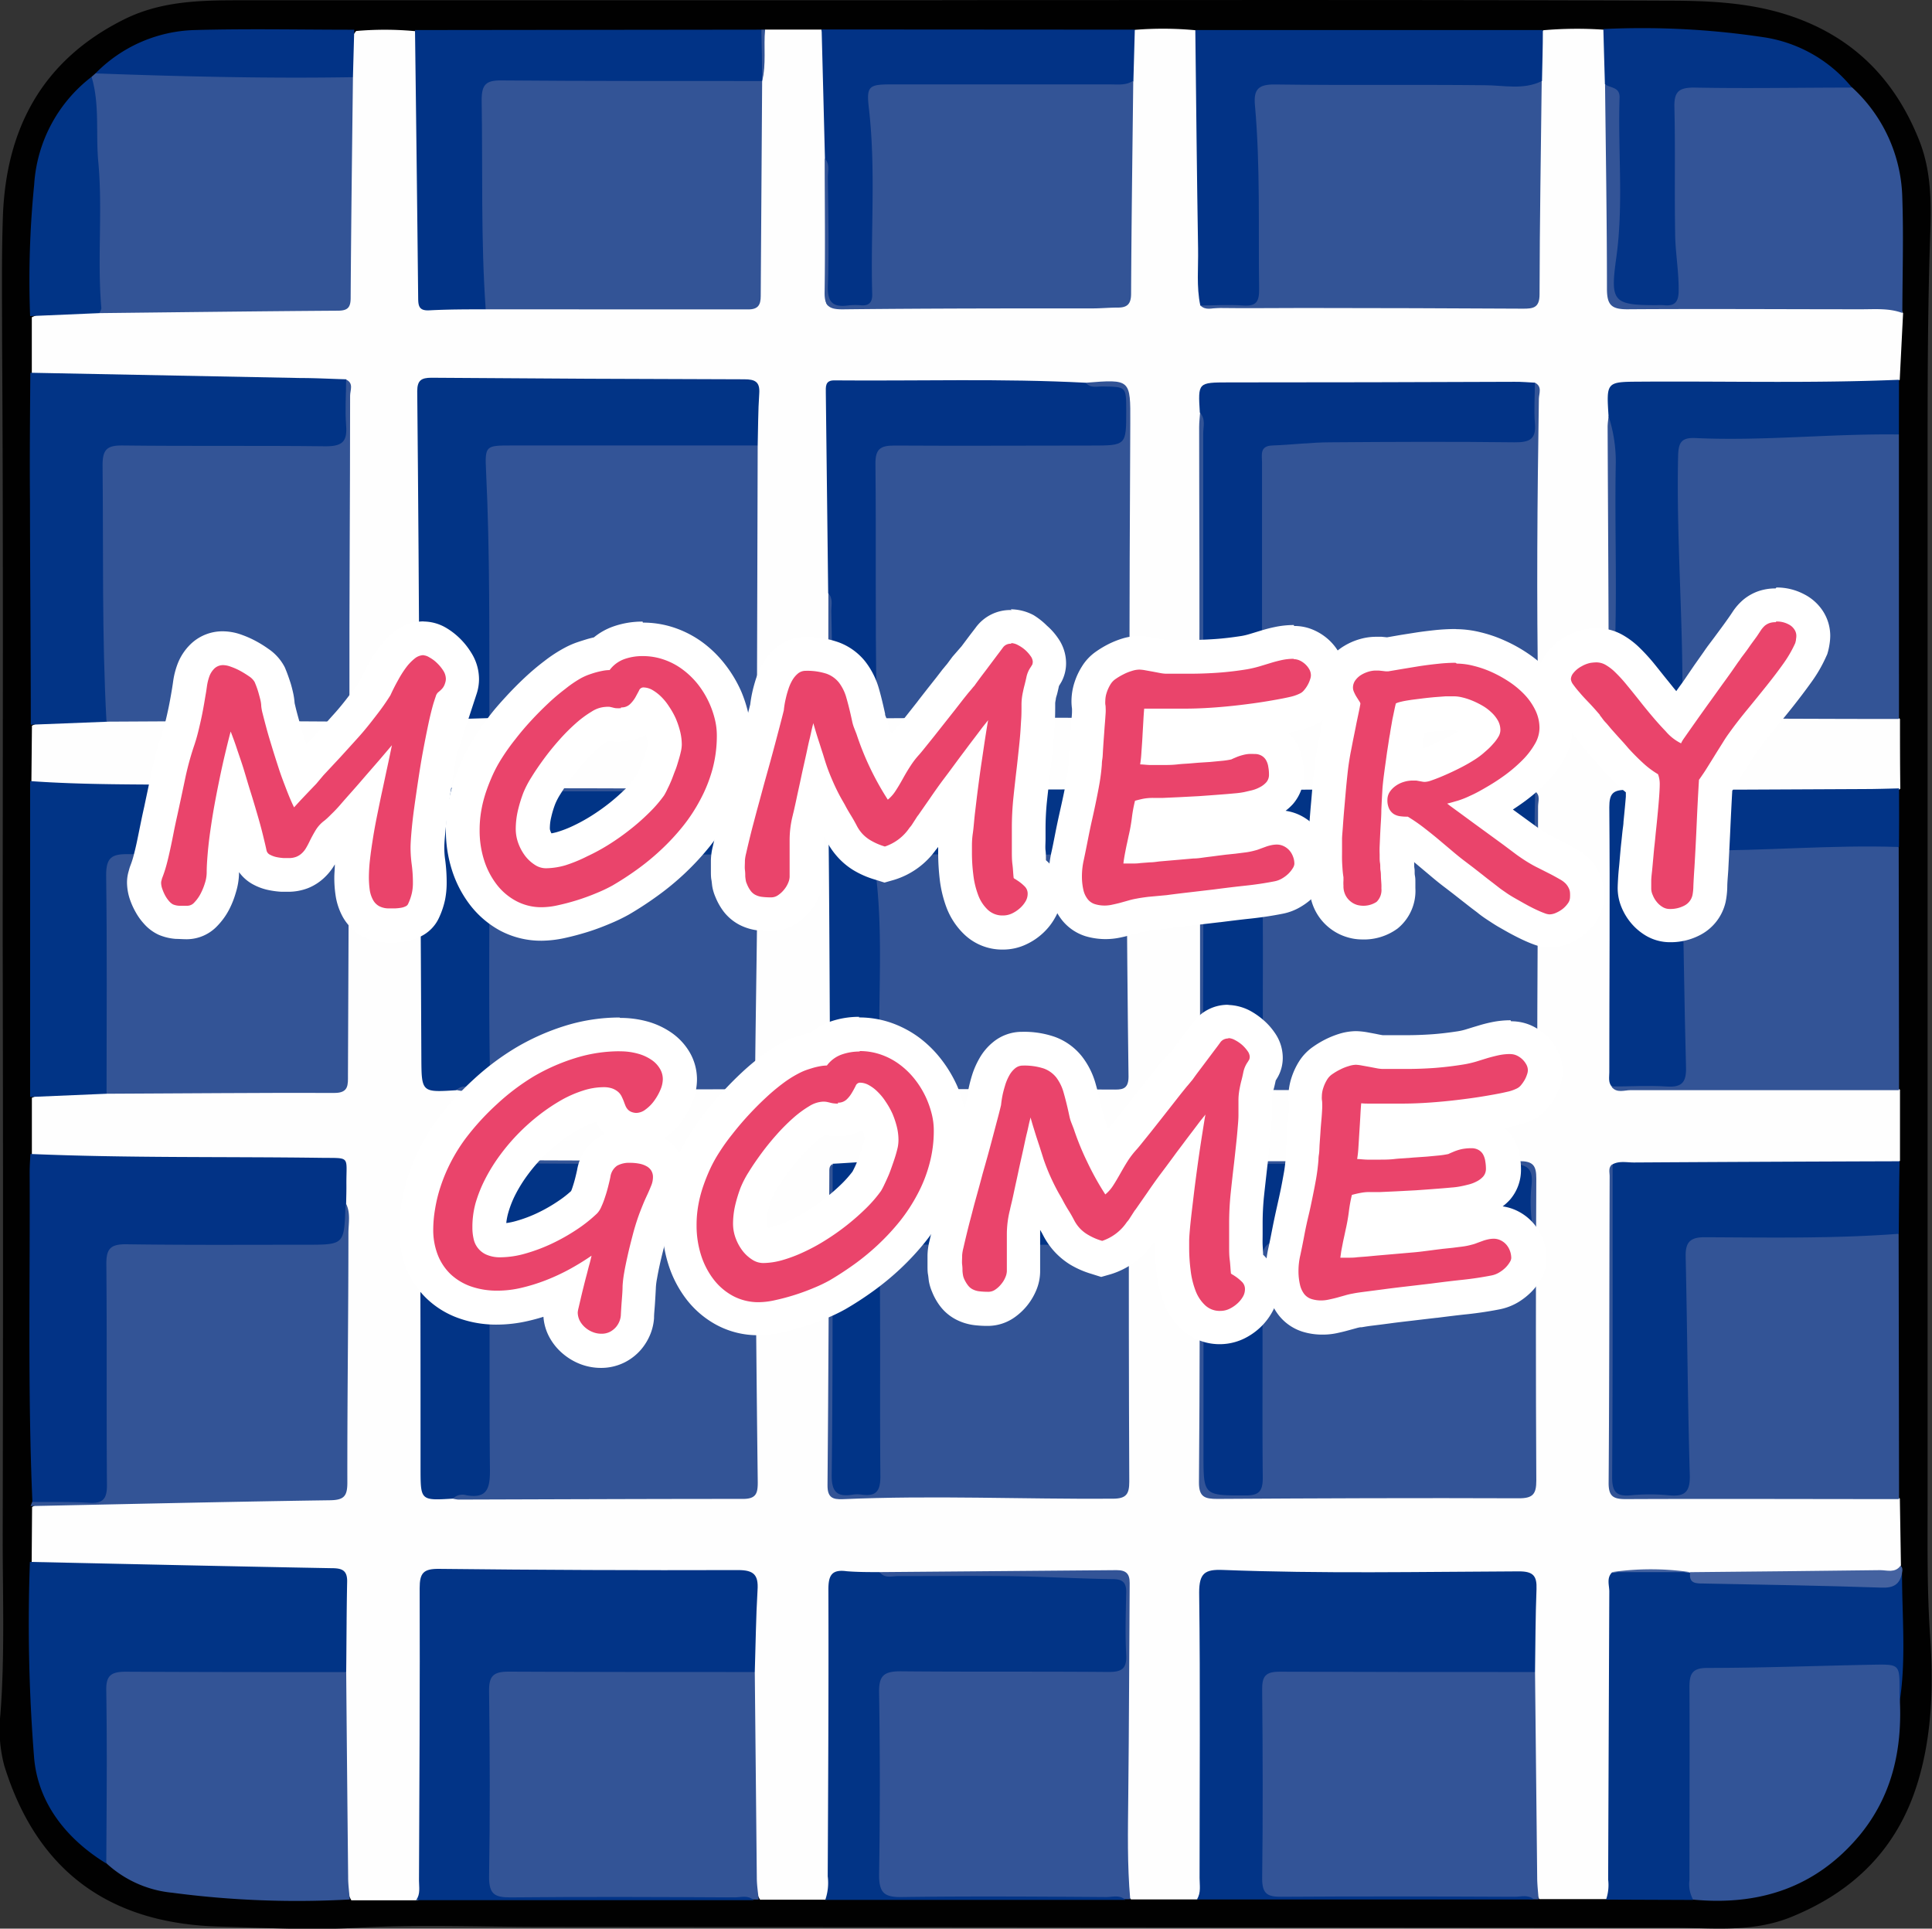 <svg xmlns="http://www.w3.org/2000/svg" viewBox="0 0 286.12 285.61"><rect x="0" y="0" width="286.12" height="285.61" fill="#333333" stroke="none"/><defs><style>.cls-1{fill:#010101;}.cls-2{fill:#fefefe;}.cls-3{fill:#335496;}.cls-4{fill:#335497;}.cls-5{fill:#023487;}.cls-6{fill:#023386;}.cls-7{fill:#013486;}.cls-8{fill:#023486;}.cls-9{fill:#325497;}.cls-10{fill:#013386;}.cls-11{fill:#033487;}.cls-12{fill:#4462a0;}.cls-13{fill:#013487;}.cls-14{fill:#033587;}.cls-15{fill:#ea446b;}.cls-16{fill:#fff;}</style></defs><title>Achterkant</title><g id="Layer_1" data-name="Layer 1"><path class="cls-1" d="M146.46,7.21c35.79,0,71.58-.07,107.37.08,5.84,0,11.79.23,17.48,2,9.64,3,16.14,9.31,19.86,18.7,1.86,4.71,1.78,9.48,1.61,14.4-.31,9.24-.36,18.5-.37,27.75q0,79.34,0,158.68c0,6.85-.1,13.71.37,20.6.49,7.15.33,14.54-1.79,21.58-2.94,9.79-9.37,16.26-18.82,20.09-5.44,2.2-11,1.66-16.57,1.58-1.71,0-3.44,0-5.15,0l-163.15-.13c-9.18,0-18.37-.39-27.52.13-6.82.39-13.58,0-20.36-.18-15.23-.4-26.72-7.26-31.85-23.84A20.9,20.9,0,0,1,7,261.05c.67-8.81.33-17.63.34-26.43q.09-43.76,0-87.52c0-29.81.1-59.61-.09-89.42,0-6.07-.09-12.14.11-18.2.41-13.17,5.8-23.38,18-29.44,5.48-2.72,11.32-2.81,17.22-2.81H146.46Z" transform="translate(-6.94 -7.19)"/><path class="cls-2" d="M120.25,11.57l8.33,0c1.35,3.17.89,6.58,1.23,9.88a71,71,0,0,1,.05,9.23c-.14,6.26,0,12.53-.08,18.79,0,1.94.69,2.83,2.71,2.8,12.43-.23,24.87,0,37.3-.15,3.09,0,3.32-.52,3.65-3.74,1-9.7.25-19.42.56-29.12.25-2.56-.87-5.3,1-7.65a50.93,50.93,0,0,1,9,.06c1.22,1.15,1,2.66,1,4.08,0,7.77-.09,15.55.05,23.32a79,79,0,0,0,1,12.37c.81,1,2,.82,3,.81,13.77-.18,27.54,0,41.31-.1,3.41,0,3.6-.21,3.6-3.78,0-9.7.86-19.37.61-29.07.19-2.56-.77-5.25.91-7.63a57,57,0,0,1,9-.08c1.55,1.3,1,3.1,1.06,4.72a22.2,22.2,0,0,1,0,3.46c.15,9.78-.14,19.56.47,29.34.18,3,.17,3.16,3.33,3.13q17.54-.15,35.06-.06c1.56,0,3.35-.41,4.38,1.39-.17,3.29-.33,6.58-.5,9.87-2.39,1.38-5,1.32-7.65,1.34-10,0-20.1,0-30.14,0-4.21,0-4.21,0-4.41,4.14-.12,13.62,0,27.23,0,40.85,0,2.66.4,3,3.31,3q17.28-.15,34.56-.09c1.51,0,3.13-.29,4.37,1,0,3.43,0,6.87.05,10.3-1.25,1-2.75.8-4.18.8-10.16,0-20.33,0-30.49,0-7.53,0-7.53,0-7.53,7.4q0,15.52,0,31c0,1.33-.26,2.74.69,3.92,1,.92,2.21.7,3.36.69q16.85-.17,33.68-.08c1.52,0,3.12-.27,4.42.87l0,10.52c-1.81,1.34-3.93,1.24-6,1.24-10.59,0-21.18,0-31.77,0-1.26,0-2.55-.19-3.71.49-1.07.91-.8,2.16-.8,3.31q0,20.28,0,40.57c0,3.27.32,3.62,3.56,3.6,11.43-.08,22.86-.14,34.29-.09,1.52,0,3.12-.26,4.41.9l.16,9.87c-.38,1.27-1.49,1.19-2.44,1.26-9.3.73-18.61.66-27.92.48a7.41,7.41,0,0,1-1-.19c-3.09-.67-6.22-.25-9.34-.28a1.63,1.63,0,0,0-1.28.86,10.52,10.52,0,0,0-.37,4.06c0,12.9,0,25.81,0,38.71,0,1.59.33,3.33-1.21,4.54l-10,0c-1.55-2.91-1.19-6.17-1.31-9.24-.29-8.11-.2-16.25-.05-24.38-.14-3.54,0-7.08-.07-10.63-.06-3-.28-3.25-3.32-3.26-9.72,0-19.44-.07-29.16,0-3.65,0-7.25-.49-10.87-.56-4.28-.08-4.5.15-4.51,4.37,0,13.09,0,26.18,0,39.26,0,1.58.36,3.35-1.31,4.48l-9.86,0c-1-1-.83-2.33-.91-3.58-.87-13.3.52-26.61.1-39.92,0-.9,0-1.81,0-2.72,0-1.32-.65-2-2-1.92-6.87.24-13.75-.4-20.63.38-4.49.51-9,0-13.58.19-7.09.31-6.81-1.46-6.8,6.93q0,18.09,0,36.18c0,1.58.34,3.33-1.25,4.5l-9.87,0c-1.69-2.88-1.26-6.16-1.38-9.22-.31-8.13-.2-16.28-.06-24.42-.29-3.37.26-6.69.44-10,.22-4.07-.14-4.4-4.13-4.41q-20.25,0-40.51,0c-3.49,0-3.71.22-3.72,3.7,0,13.33,0,26.65,0,40,0,1.58.38,3.35-1.34,4.44l-9.83,0c-1.61-2.9-1.22-6.17-1.33-9.23-.31-8.12-.2-16.25-.06-24.38-.13-3.8-.1-7.6,0-11.41,0-2.16-.69-3.13-3-3.09-9.14.16-18.26-.87-27.41-.54-4.44.15-8.84-.78-13.29-.59a2.83,2.83,0,0,1-2.25-.75l.06-8.24a4.68,4.68,0,0,1,2.84-.77c9.52-.1,19-1,28.55-.64,3.91.17,7.79-.38,11.69-.51,2.19-.08,2.62-1.13,2.78-3.07.79-9.7.47-19.42.47-29.13,0-3.53.6-7.08-.26-10.59a7.57,7.57,0,0,1-.18-1.34c-.19-4.14.87-4.93-5.11-4.91q-17.26,0-34.53,0c-2.16,0-4.37.09-6.28-1.24q0-4.2,0-8.4c3.69-1.74,7.62-1.23,11.49-1.27,10.17-.17,20.33,0,30.5-.08,4.32,0,4.43-.12,4.44-4.41,0-11.9,0-23.79.09-35.69,0-1.16.24-2.39-.74-3.33-1.22-.88-2.63-.62-4-.62-12.16,0-24.32,0-36.48,0-1.88,0-3.86.22-5.37-1.35l.08-8.36c3.67-1.84,7.61-1.1,11.46-1.22,10.16-.17,20.32,0,30.48-.07,4.32,0,4.43-.13,4.44-4.42,0-13.62-.07-27.23.09-40.84,0-1.15.28-2.4-.83-3.28a5.52,5.52,0,0,0-2.66-.44c-12.34-.29-24.67-.77-37-.57-2.06,0-4.21.2-6-1.27l0-8.37c3.32-1.66,6.9-1.25,10.41-1.28,5.72-.14,11.45-.17,17.16,0,5.47.14,10.88-.69,16.32-.58,2.39,0,2.55-1.41,2.55-3.21,0-10.08.82-20.14.6-30.22.19-2.39-.82-4.94,1-7.11a48.32,48.32,0,0,1,9,.05c1.16,1.06,1,2.48,1,3.81,0,6.79.12,13.57,0,20.35-.09,4.63.62,9.2.6,13.81,0,1.88.94,2.54,2.7,2.52,2.08,0,4.16-.07,6.24.06,11.17-.14,22.33,0,33.5-.06.91,0,1.82,0,2.73,0,3.47-.07,3.75-.31,3.77-3.72,0-6.18,0-12.36,0-18.53,0-3.27-.14-6.55.12-9.81a6.52,6.52,0,0,1,.19-1c.55-1.55.29-3.16.35-4.74A4,4,0,0,1,120.25,11.57Z" transform="translate(-6.94 -7.19)"/><path class="cls-3" d="M288.17,113.66c-13.5,0-27-.1-40.5-.11-1.5,0-2.5,0-2.49-2.06,0-13.69-.1-27.38-.16-41.06,0-.54.09-1.08.14-1.62,1,0,1.09.83,1.26,1.51a13.54,13.54,0,0,1,.53,3.22c.17,10.89.57,21.79-.19,32.66-.41,5.85,0,6.43,5.92,5.91,1.68-.14,2.48-.83,2.48-2.52,0-4.36.31-8.73-.12-13.07-.71-7.16-.31-14.33-.35-21.5,0-3,.77-3.81,3.75-3.75,8.62.17,17.22-.5,25.84-.59,1.34,0,2.75-.17,3.88.85Q288.16,92.59,288.17,113.66Z" transform="translate(-6.94 -7.19)"/><path class="cls-3" d="M58.2,185.47c.68,1.38.35,2.86.34,4.29,0,12.34-.18,24.68-.16,37,0,2-.51,2.57-2.56,2.6-14.79.21-29.57.56-44.35.86l.27-.69c2.11-1.23,4.43-.62,6.66-.72,3.15-.13,3.42-.29,3.43-3.44,0-9.88,0-19.77,0-29.65,0-4.67.43-5.08,5.16-5.09q13.05,0,26.09,0c3.59,0,4.44-.21,4.32-3.51A2,2,0,0,1,58.2,185.47Z" transform="translate(-6.94 -7.19)"/><path class="cls-4" d="M234.27,254.8q.16,15.21.32,30.42c0,1.08.14,2.16.21,3.24l-.69,0a53.58,53.58,0,0,0-7.6-.16c-10.15,0-20.3-.07-30.46,0-2.16,0-3-.81-3-2.8q-.11-14.15,0-28.3c0-2.23,1.11-3.33,3.35-3.34q17.67-.08,35.35,0A3.68,3.68,0,0,1,234.27,254.8Z" transform="translate(-6.94 -7.19)"/><path class="cls-3" d="M59.21,18.62c-.13,10.9-.27,21.79-.34,32.68,0,1.39-.41,1.89-1.85,1.9-11.8.08-23.59.23-35.38.36a8.34,8.34,0,0,1-.83-4.47c.12-9.39-.15-18.77-.66-28.14a4.32,4.32,0,0,1,.35-2.38l.58-.51c2.47-1.25,5.16-1,7.72-.78,8.75.86,17.52.28,26.27.48C56.49,17.8,58,17.55,59.21,18.62Z" transform="translate(-6.94 -7.19)"/><path class="cls-3" d="M118.72,254.8q.15,15.24.3,30.46c0,1.08.18,2.16.28,3.23l-.75,0a22.11,22.11,0,0,0-5.14-.17c-10.61,0-21.22-.07-31.83,0-2.16,0-3-.79-3-2.8q-.1-14.15,0-28.3c0-2.23,1.12-3.33,3.35-3.34q17.14-.08,34.28,0A3.8,3.8,0,0,1,118.72,254.8Z" transform="translate(-6.94 -7.19)"/><path class="cls-4" d="M137.21,240q17.55-.14,35.1-.29c1.41,0,1.94.55,1.93,1.92-.08,10.53-.09,21.06-.21,31.59-.05,5.08-.16,10.16.29,15.22l-.71,0c-5.06-.44-10.14-.13-15.21-.18-6.35-.06-12.7-.1-19.05,0-2.2.05-3-.87-3-2.83-.08-9.35-.11-18.7,0-28.05,0-2.88.88-3.53,4.25-3.55,8.71-.07,17.42,0,26.13,0H169c3.66,0,3.85-.23,3.9-3.84,0-1.64,0-3.27,0-4.9-.08-2.81-.33-2.93-3.19-3.14-9.51-.71-19-.46-28.55-.58C139.73,241.43,137.92,242.09,137.21,240Z" transform="translate(-6.94 -7.19)"/><path class="cls-3" d="M288.18,229.19c-13.5,0-27-.06-40.5,0-1.83,0-2.52-.42-2.51-2.4.11-15.14.1-30.28.15-45.42,0-.6-.23-1.29.39-1.76,1.15,1.31.84,2.92.84,4.43,0,13.16,0,26.32,0,39.48,0,4.16.07,4.21,4.28,4.23,5.41,0,5.32,0,5.44-5.32.21-9.08-.89-18.13-.59-27.21.17-5,.73-5.56,5.73-5.66,7.7-.14,15.42.43,23.11-.47a4.15,4.15,0,0,1,3.6.82Q288.15,209.55,288.18,229.19Z" transform="translate(-6.94 -7.19)"/><path class="cls-3" d="M58.21,254.81q.13,15.21.29,30.43c0,1.08.16,2.16.24,3.24a141,141,0,0,1-26.3-1,16.69,16.69,0,0,1-9.72-4.34,5.67,5.67,0,0,1-.89-3.63c0-7.07,0-14.14,0-21.21,0-3.77.65-4.38,4.5-4.4,9.42,0,18.84,0,28.26,0A5.11,5.11,0,0,1,58.21,254.81Z" transform="translate(-6.94 -7.19)"/><path class="cls-3" d="M288.18,168.63q-19.89,0-39.77,0c-.92,0-2,.48-2.79-.47,1.74-1.45,3.82-.84,5.76-.89,4.32-.1,4.21,0,4.37-4.46.28-8-.82-15.95-.58-23.94,0-.91,0-1.82,0-2.73.16-3,.78-3.74,3.78-3.75,8.43,0,16.85-1,25.29-.59,1.35.06,2.76-.16,3.89.87Q288.17,150.62,288.18,168.63Z" transform="translate(-6.94 -7.19)"/><path class="cls-5" d="M118.72,254.8c-12.16,0-24.32,0-36.47-.06-2.3,0-2.91.69-2.88,2.92.12,9.17.15,18.34,0,27.51,0,2.52.83,3,3.12,3,11.07-.11,22.14-.06,33.21,0,1,0,2-.37,2.86.41h-50c.67-.89.43-1.92.43-2.9.06-14.43.15-28.86.1-43.29,0-2.23.53-2.89,2.84-2.87q22.17.25,44.34.18c2.32,0,3,.73,2.86,2.94C118.89,246.65,118.85,250.73,118.72,254.8Z" transform="translate(-6.94 -7.19)"/><path class="cls-4" d="M288.67,53.54c-2-.75-4.11-.54-6.17-.55-11.53,0-23.05-.08-34.58,0-2.39,0-3-.69-3-3.07,0-10.08-.17-20.15-.28-30.22,1.9-.45,2.66.59,2.92,2.26a18.77,18.77,0,0,1,.11,3c-.12,7.62.34,15.25-.49,22.87-.13,1.17-.54,2.87.94,3.38,1.88.64,4.08.88,5.8-.25,1.3-.86.84-2.71.68-4.1-.84-7.07-.39-14.16-.47-21.24-.07-6.08.15-6.24,6.25-6.24H277a8.21,8.21,0,0,1,4.23.76,22.85,22.85,0,0,1,7.43,16.29C288.86,42.14,288.68,47.84,288.67,53.54Z" transform="translate(-6.94 -7.19)"/><path class="cls-5" d="M234.27,254.8c-12.6,0-25.21,0-37.82-.05-2.07,0-2.61.65-2.59,2.64.09,9.35.12,18.7,0,28,0,2.28.8,2.7,2.83,2.69,11.52-.08,23-.05,34.56,0,.95,0,2-.36,2.87.4l-49.93,0c.65-1,.4-2.13.4-3.19,0-14.09.12-28.17-.06-42.26,0-2.9.87-3.45,3.51-3.35,14.62.57,29.24.27,43.86.21,2.12,0,2.66.69,2.59,2.62C234.33,246.63,234.33,250.71,234.27,254.8Z" transform="translate(-6.94 -7.19)"/><path class="cls-6" d="M58.2,185.47a4.94,4.94,0,0,0-.1.53c-.21,5.52-.21,5.52-5.88,5.52-8.89,0-17.78.06-26.67-.07-2.33,0-2.88.75-2.86,3,.1,10.89,0,21.79.09,32.68,0,2-.57,2.73-2.61,2.61-2.8-.18-5.62-.1-8.43-.13-.71-16.27-.33-32.55-.41-48.83,0-.9.07-1.8.11-2.7,14.29.61,28.59.38,42.88.57,4.61.07,3.9-.4,3.92,3.88C58.25,183.48,58.22,184.47,58.2,185.47Z" transform="translate(-6.94 -7.19)"/><path class="cls-7" d="M58.21,254.81c-10.87,0-21.74,0-32.6-.06-2.21,0-3,.54-2.93,2.85.13,8.51.05,17,0,25.55-6-3.68-10.23-9.1-10.71-15.93a250.21,250.21,0,0,1-.6-28.73c14.89.32,29.77.66,44.66.93,1.53,0,2.37.28,2.32,2.05C58.26,245.91,58.26,250.36,58.21,254.81Z" transform="translate(-6.94 -7.19)"/><path class="cls-8" d="M244.79,288.5a6.58,6.58,0,0,0,.31-2.95q.08-21.33.17-42.67c0-.94-.43-2,.4-2.83a59.92,59.92,0,0,1,11.52,0h0a2.46,2.46,0,0,0,2.42.88c7.62-.36,15.2.67,22.81.57a11.74,11.74,0,0,0,6.2-1.31c0,6.34.63,12.69-.35,19a2,2,0,0,1-.7-1.14c-.92-3.44-.92-3.37-4.4-3.48-7.45-.24-14.87.93-22.31.55-2.39-.12-2.89,1.17-2.88,3.21,0,9,0,18,0,27a6.91,6.91,0,0,1-.32,3.22Z" transform="translate(-6.94 -7.19)"/><path class="cls-8" d="M11.43,62.39l40,.78c2.26,0,4.52.13,6.78.19.56,2.87.11,5.77.26,8.65.07,1.15-.56,1.63-1.56,1.84a15.36,15.36,0,0,1-3.25.2c-8.88,0-17.77,0-26.65,0-3.71,0-3.95.18-3.88,3.78.18,10.33-.52,20.67.46,31,.16,1.76.45,3.66-.83,5.24l-11.26.44c0-11-.11-22.08-.12-33.11C11.32,75.05,11.39,68.72,11.43,62.39Z" transform="translate(-6.94 -7.19)"/><path class="cls-9" d="M257.68,288.5a4.69,4.69,0,0,1-.54-2.89c0-9.53.05-19.05,0-28.57,0-2,.41-2.85,2.68-2.85,8.23,0,16.46-.33,24.69-.48,3.75-.06,3.75,0,3.74,3.82,0,.54,0,1.09.06,1.63.31,7.28-1.2,14-5.94,19.78C275.91,286.71,267.49,289.43,257.68,288.5Z" transform="translate(-6.94 -7.19)"/><path class="cls-8" d="M137.21,240c.76,1,1.84.58,2.79.59,5.26,0,10.52-.05,15.79,0s10.67.38,16,.45c1.66,0,2,.78,1.93,2.18-.06,3-.15,6,0,9,.12,2.11-.67,2.58-2.65,2.57-10.26-.09-20.51,0-30.77-.1-2.52,0-3.21.69-3.17,3.18q.22,13.49,0,27c0,2.71.85,3.29,3.39,3.25,10.07-.14,20.15-.07,30.22,0,1,0,2-.36,2.87.42H129.16a7.67,7.67,0,0,0,.36-3.49c.07-14.16.15-28.32.1-42.48,0-2.12.52-3,2.71-2.7C133.94,240,135.58,240,137.21,240Z" transform="translate(-6.94 -7.19)"/><path class="cls-7" d="M22.72,169.16l-11.32.48,0-46.78c7.94.57,15.9.47,23.85.56,7.23.09,14.46.07,21.7.13a5.23,5.23,0,0,1,1.25.32c.54,2.87.1,5.77.26,8.66.07,1.32-.75,1.74-1.82,1.91a29.57,29.57,0,0,1-4.61.16q-12.24,0-24.48,0c-3.83,0-3.9.08-3.91,4,0,8.8,0,17.6,0,26.4C23.59,166.44,23.78,167.94,22.72,169.16Z" transform="translate(-6.94 -7.19)"/><path class="cls-8" d="M288.14,189.9c-9.59.73-19.19.55-28.78.51-2.19,0-2.83.82-2.78,2.9.24,10.77.3,21.55.61,32.32.06,2.47-.7,3.23-3.07,3a29.34,29.34,0,0,0-5.7,0c-2.2.21-2.74-.63-2.73-2.75.1-14.52.07-29,.07-43.55,0-.91,0-1.81,0-2.72,1-.54,2.13-.26,3.2-.27q19.65-.12,39.3-.18C288.19,182.74,288.16,186.32,288.14,189.9Z" transform="translate(-6.94 -7.19)"/><path class="cls-5" d="M288.17,132.62c-10-.34-19.92.6-29.89.51-1.87,0-2.28.72-2.24,2.42.23,9.87.32,19.75.59,29.62.07,2.22-.53,3.08-2.85,2.92-2.71-.18-5.44,0-8.16,0-.53-.63-.35-1.39-.35-2.09,0-13.09.11-26.18,0-39.27,0-2.06.56-2.58,2.59-2.57,11.72,0,23.43-.06,35.15-.12,1.72,0,3.45-.06,5.17-.1C288.2,126.85,288.19,129.73,288.17,132.62Z" transform="translate(-6.94 -7.19)"/><path class="cls-8" d="M288.16,71.53c-10.05-.14-20.08,1-30.14.53-2.13-.1-2.51.73-2.56,2.67-.26,11.7.68,23.37.64,35.06,0,2.39-.49,3.6-3.11,3.19a16.33,16.33,0,0,0-2.71,0c-4.55,0-4.78,0-4.45-4.68.76-10.87.19-21.75.4-32.62a21.56,21.56,0,0,0-1.07-6.85c-.33-5.11-.33-5.09,4.65-5.12,12.78-.09,25.57.26,38.36-.28C288.17,66.12,288.16,68.82,288.16,71.53Z" transform="translate(-6.94 -7.19)"/><path class="cls-10" d="M78.87,53c-2.8,0-5.61,0-8.41.15-1.45.06-1.58-.65-1.59-1.81q-.21-19.86-.47-39.7l51.29-.06a21.79,21.79,0,0,1,.11,7.64h0c-1.25,1-2.75.83-4.19.83-10.81,0-21.62,0-32.43,0-3.84,0-4,.14-4,4,.14,8.17-.46,16.36.46,24.52C79.85,50.08,80,51.68,78.87,53Z" transform="translate(-6.94 -7.19)"/><path class="cls-6" d="M235.43,11.64c0,2.51-.08,5-.13,7.54-1.37,1.92-3.44,1.84-5.41,1.72-11.06-.67-22.12-.15-33.18-.27-2.72,0-3.22.38-3,3.26.65,7.79.45,15.59.48,23.38,0,5.45,0,5.47-5.49,5.43-1.33,0-2.71.33-4-.27-.59-2.78-.28-5.6-.33-8.39-.18-10.8-.28-21.6-.41-32.4Z" transform="translate(-6.94 -7.19)"/><path class="cls-6" d="M175,11.58l-.21,7.6c-1,1.67-2.63,1.4-4.12,1.4-9.8.05-19.6,0-29.4,0-.82,0-1.63,0-2.45,0-1.81,0-2.35.88-2.19,2.58.79,8.43.21,16.87.35,25.31,0,1.41.41,3.36-1.09,4-1.81.71-3.95.43-5.91.1-1.09-.18-.64-1.36-.64-2.1,0-5.71,0-11.43,0-17.15a5.67,5.67,0,0,0-.23-2.68q-.24-9.54-.49-19.09Z" transform="translate(-6.94 -7.19)"/><path class="cls-11" d="M281.21,20.16c-7.8,0-15.6.15-23.4,0-2.28,0-2.95.64-2.9,2.91.15,6.17,0,12.35.11,18.52,0,2.88.56,5.75.52,8.66,0,1.69-.62,2.32-2.24,2.13a9.91,9.91,0,0,0-1.09,0c-6.46,0-6.8-.56-5.9-7.08,1.09-7.85.22-15.76.48-23.64.06-1.63-1.38-1.4-2.17-2q-.12-4.08-.23-8.17a120.69,120.69,0,0,1,23.51,1.18A20.86,20.86,0,0,1,281.21,20.16Z" transform="translate(-6.94 -7.19)"/><path class="cls-7" d="M20.5,18.57c1.24,4.12.6,8.41,1,12.62.66,7.16-.18,14.42.45,21.62,0,.24-.19.5-.29.75L11.4,54A142.06,142.06,0,0,1,12,34.55,21.81,21.81,0,0,1,20.5,18.57Z" transform="translate(-6.94 -7.19)"/><path class="cls-6" d="M59.21,18.62c-12.72.21-25.43-.1-38.13-.56a21.37,21.37,0,0,1,14.69-6.42c7.87-.22,15.75-.05,23.63-.05C59.34,13.93,59.27,16.28,59.21,18.62Z" transform="translate(-6.94 -7.19)"/><path class="cls-12" d="M288.62,240.15c-.34,1.66-1.23,2.21-3,2.15-8.78-.3-17.57-.44-26.37-.61-1.19,0-2.25,0-2-1.68,9.38-.1,18.76-.17,28.14-.3,1,0,2.2.46,3-.65C288.77,239.34,288.69,239.75,288.62,240.15Z" transform="translate(-6.94 -7.19)"/><path class="cls-3" d="M119.8,19.22q0-3.82-.11-7.64h.56C120,14.11,120.45,16.69,119.8,19.22Z" transform="translate(-6.94 -7.19)"/><path class="cls-3" d="M234.25,63.86c1.13.57.6,1.6.59,2.4-.23,14.81-.36,29.62-.09,44.42,0,2.22-.53,2.93-2.85,2.92q-22.07-.16-44.12,0c-2.69,0-3.27-.82-3.25-3.37.1-13.26,0-26.52,0-39.79,0-.72.09-1.44.14-2.16,2,.77,1.35,2.56,1.36,4,.08,10.79,0,21.59,0,32.39,0,1.45,0,2.9,0,4.35.08,2.86.4,3.14,3.44,3.15s3.46-.26,3.5-3.07c.06-4.63,0-9.25,0-13.88,0-6.17,0-12.34,0-18.51,0-3.61.48-4,4-4.38,10-1.07,20.11-.26,30.17-.51.91,0,1.81,0,2.72,0,3.15-.07,3.32-.27,3.42-3.46C233.42,66.77,233.15,65.18,234.25,63.86Z" transform="translate(-6.94 -7.19)"/><path class="cls-4" d="M119.15,73.16q-.06,19.31-.11,38.62c0,1.15-.35,1.61-1.55,1.62q-19,0-38.07.15c-1-1.14-.88-2.53-.88-3.88,0-6-.09-12,0-18,.08-4.9-.82-9.74-.59-14.65.19-4.2.59-4.76,4.71-4.77q16.44-.06,32.88,0C116.81,72.3,118.12,72.19,119.15,73.16Z" transform="translate(-6.94 -7.19)"/><path class="cls-4" d="M185.17,179.51c.59-.64,1.37-.37,2.06-.37,14.88,0,29.77.08,44.66,0,2.05,0,2.58.59,2.57,2.61q-.12,22.35,0,44.69c0,2-.5,2.63-2.57,2.63-14.89-.06-29.78,0-44.66.09-1.87,0-2.75-.27-2.73-2.48.13-15.17.11-30.33.15-45.5,0-.58-.27-1.3.5-1.68,1.13,1.31.88,2.91.89,4.43,0,13.35,0,26.69,0,40,0,3.51.31,3.79,3.68,3.74,2.91,0,3.24-.32,3.26-3.34,0-9.72,0-19.43,0-29.15,0-4.71.43-5.12,5.14-5.13,10.26,0,20.51,0,30.77,0,3.7,0,3.88-.19,3.87-3.82,0-6.34.5-5.86-5.9-5.87-12.44,0-24.87,0-37.31,0C188.08,180.39,186.48,180.64,185.17,179.51Z" transform="translate(-6.94 -7.19)"/><path class="cls-3" d="M167.74,63.87c6.65-.53,6.62-.53,6.59,5.94-.07,13.61-.13,27.23-.11,40.84,0,2-.28,2.88-2.63,2.86-13.15-.09-26.31,0-39.46.08-2,0-2.7-.45-2.64-2.55.17-5.34.11-10.7.13-16.05,1.7.53,1.28,2,1.31,3.18.12,3.62,0,7.25,0,10.88,0,1.67.16,3.09,2.42,3s2.39-1.47,2.39-3.13c0-10.15,0-20.31,0-30.47,0-.91,0-1.82,0-2.72.17-2.66.78-3.35,3.52-3.41,5.62-.14,11.24,0,16.86-.05,4.53,0,9.07,0,13.6,0,2,0,3-.59,3.08-2.78.08-3.38-.13-3.85-2.62-4.28C169.29,65.11,168,65.42,167.74,63.87Z" transform="translate(-6.94 -7.19)"/><path class="cls-3" d="M80.5,179q18.36.07,36.72.13c1.64,0,1.64.95,1.63,2.13,0,4.35-.08,8.71,0,13.06q.11,16.18.31,32.38c0,1.61-.22,2.46-2.18,2.46-14.05,0-28.11.06-42.16.1a5.34,5.34,0,0,1-.8-.13c.07-1.14,1-1.26,1.77-1.27,2.55,0,2.83-1.62,2.82-3.65,0-8.81,0-17.62,0-26.43,0-1,0-2,0-3,.1-3.48.66-4.1,4.21-4.12,9.8-.07,19.61,0,29.41,0,5.07,0,5.07,0,5.07-5.09s0-5.16-5.26-5.16c-9.26,0-18.52,0-27.78,0C82.89,180.36,81.23,180.84,80.5,179Z" transform="translate(-6.94 -7.19)"/><path class="cls-3" d="M22.71,114.06c-.69-12.67-.45-25.36-.58-38,0-2.25.62-2.92,2.89-2.9,10.06.12,20.12,0,30.18.12,2.47,0,3.18-.73,3-3.08s0-4.53,0-6.8c1.16.55.59,1.59.59,2.39,0,15.16-.13,30.32-.1,45.48,0,2.13-.56,2.78-2.74,2.77C44.85,113.93,33.78,114,22.71,114.06Z" transform="translate(-6.94 -7.19)"/><path class="cls-3" d="M234.28,124.37c.83.61.44,1.5.44,2.26,0,13.15-.12,26.3-.13,39.44,0,1.74-.28,2.61-2.34,2.59-15.14-.09-30.28,0-45.41-.07-.6,0-1.29.21-1.76-.41,1.32-1.38,3-.89,4.63-1,3-.14,3.29-.29,3.3-3.3.05-8.27,0-16.54,0-24.81,0-1,0-2,0-3,0-2.1,1-3.18,3.17-3.22,1.91,0,3.82-.09,5.72,0,9.46.31,18.88-.47,28.32-.58,2.78,0,3-.32,3.1-3.23C233.46,127.45,233,125.73,234.28,124.37Z" transform="translate(-6.94 -7.19)"/><path class="cls-3" d="M173.71,179.6c.68.57.4,1.35.4,2,0,15,0,30,.07,45,0,1.83-.43,2.52-2.41,2.53-13.34.09-26.69-.52-40,.07-1.55.07-2.29-.26-2.28-2.06.14-15.43.19-30.87.27-46.31,0-.45-.05-.92.4-1.22,1.14,1.31.83,2.92.84,4.43,0,13.43,0,26.86,0,40.29,0,2.94.54,3.45,2.92,3.4,1.55,0,2.34-.7,2.37-2.29s0-3.45,0-5.17c0-8.35,0-16.69,0-25,0-4,.61-4.54,4.62-4.56,9.25,0,18.5,0,27.76,0,3.92,0,4-.21,4.16-4.17C173,184.17,172.21,181.74,173.71,179.6Z" transform="translate(-6.94 -7.19)"/><path class="cls-3" d="M78.87,53c-.73-10.31-.43-20.65-.6-31,0-2.27.63-2.92,2.89-2.9,12.88.11,25.77.08,38.65.09q-.12,15.9-.21,31.82c0,1.33-.38,2-1.85,2C104.79,53,91.83,53,78.87,53Z" transform="translate(-6.94 -7.19)"/><path class="cls-3" d="M184.72,52.43c2.09,0,4.18-.16,6.26,0s2.45-.63,2.43-2.49c-.13-9.06.19-18.14-.62-27.18-.22-2.39.56-3.09,3-3.06,10.35.14,20.69,0,31,.11,2.86,0,5.73.74,8.47-.61-.12,10.52-.3,21-.32,31.58,0,2-.94,2.13-2.49,2.12q-16.2-.09-32.4-.1c-4.27,0-8.53.06-12.8,0C186.44,52.81,185.48,53.2,184.72,52.43Z" transform="translate(-6.94 -7.19)"/><path class="cls-3" d="M118.75,124.37c.92,2.73.38,5.54.37,8.3,0,11.08-.24,22.17-.35,33.26,0,1.42.15,2.57-2,2.57-13.81,0-27.62.15-41.43.24a4.47,4.47,0,0,1-.8-.14c0-.84.65-1.13,1.24-1.16,2.66-.17,2.82-1.92,2.81-4q-.06-12.78,0-25.56c0-4.55.48-5,5-5,10.15,0,20.3,0,30.44,0,3.69,0,3.76-.15,3.87-3.82C117.86,127.42,117.41,125.7,118.75,124.37Z" transform="translate(-6.94 -7.19)"/><path class="cls-3" d="M129.07,30.63c.79.84.47,1.9.47,2.86.05,5.35.2,10.7,0,16-.09,2.51.79,3.26,3.1,2.92a9.27,9.27,0,0,1,1.9,0c1.19.06,1.6-.55,1.57-1.66-.26-9.14.56-18.3-.48-27.42-.38-3.25-.13-3.64,3.09-3.64h32.63c1.17,0,2.37.17,3.42-.55-.12,10.51-.27,21-.32,31.53,0,1.58-.6,2.08-2,2.07-1.18,0-2.36.11-3.53.12-12.42,0-24.83,0-37.24.14-2,0-2.66-.51-2.62-2.57C129.16,43.86,129.08,37.24,129.07,30.63Z" transform="translate(-6.94 -7.19)"/><path class="cls-3" d="M173.76,133.73c.09,11,.16,21.94.31,32.91,0,2-1.1,1.91-2.46,1.9-11-.06-22,0-32.93-.15-2.84,0-5.72.64-8.53-.33,1-.95,2.36-.85,3.61-.86,1.66,0,2.55-.7,2.53-2.43-.07-8.7.42-17.42-.27-26.11-.37-4.7.4-5.79,5-5.81,9.62,0,19.23,0,28.84,0C171.23,132.85,172.62,132.74,173.76,133.73Z" transform="translate(-6.94 -7.19)"/><path class="cls-3" d="M22.72,169.16c0-10.78.09-21.57-.06-32.36,0-2.59.8-3.15,3.22-3.12,9.88.13,19.76,0,29.63.09,2,0,2.79-.46,2.65-2.56-.16-2.44,0-4.89,0-7.34.91.7.45,1.68.45,2.52,0,13.34-.1,26.69-.14,40,0,1.43.13,2.66-2,2.65C45.22,169,34,169.12,22.72,169.16Z" transform="translate(-6.94 -7.19)"/><path class="cls-8" d="M80.5,179c.85.8,1.9.47,2.86.47,10.62.06,21.24.17,31.85,0,2.47,0,3.2.73,3,3.08a29.87,29.87,0,0,0,0,6c.27,2.53-.8,3-3.1,3-11-.12-22,0-32.94-.1-2.12,0-2.8.55-2.78,2.74.11,10.26,0,20.52.11,30.78,0,2.69-.46,4.17-3.49,3.65a2,2,0,0,0-2,.5c-4.8.29-4.78.29-4.79-4.46,0-14.4,0-28.79-.09-43.18,0-2.15.58-2.87,2.74-2.7C74.71,179,77.61,179,80.5,179Z" transform="translate(-6.94 -7.19)"/><path class="cls-8" d="M119.15,73.16l-36.41,0c-3.85,0-4,0-3.82,3.73.59,12.21.47,24.42.5,36.64-2.81.09-5.62.16-8.43.3-1.33.07-1.94-.29-1.94-1.8q-.09-23.46-.32-46.9c0-1.62.62-2,2.1-2q23.16.18,46.33.23c1.59,0,2.35.36,2.22,2.12C119.2,68.07,119.22,70.62,119.15,73.16Z" transform="translate(-6.94 -7.19)"/><path class="cls-7" d="M118.75,124.37c0,2.26-.22,4.53-.08,6.79.13,2-.57,2.62-2.61,2.6-11-.09-22.1,0-33.15,0-3.48,0-3.49,0-3.49,3.57,0,9.15-.09,18.31.06,27.46,0,2.51-.47,3.81-3.22,3.36a1.76,1.76,0,0,0-1.75.49c-5.16.33-5.14.33-5.17-4.89-.06-12.44-.1-24.89-.28-37.33,0-2.2.63-2.8,2.74-2.66,3.44.22,6.9.17,10.35.23a10.34,10.34,0,0,0,3.76.21c10,0,19.91,0,29.87,0a8.21,8.21,0,0,1,3,.18Z" transform="translate(-6.94 -7.19)"/><path class="cls-13" d="M173.71,179.6c0,3.09-.13,6.18,0,9.27.08,2-.7,2.68-2.69,2.67-10.27-.06-20.53.05-30.8-.07-2.38,0-3.08.59-3,3,.13,10.45,0,20.9.1,31.35,0,2.17-.61,3-2.75,2.71a4.78,4.78,0,0,0-1.36,0c-2.32.38-3.13-.43-3.1-2.92.16-12.27.12-24.54.14-36.81,0-3.09,0-6.18,0-9.27,3.15-.16,6.29-.46,9.44-.46,10.77,0,21.55.05,32.33.09C172.52,179.24,173.19,179.09,173.71,179.6Z" transform="translate(-6.94 -7.19)"/><path class="cls-6" d="M234.25,63.86c0,2-.16,4,0,6,.22,2.36-.77,2.85-3,2.83-9.07-.11-18.15-.07-27.22,0-2.89,0-5.77.37-8.65.47-1.93.06-1.54,1.42-1.54,2.53q0,14.7,0,29.41V107c0,6.38-.8,7-7.33,6-1.94-.29-1.38-1.63-1.38-2.67,0-13,0-26,0-38.94,0-1,.39-2.19-.5-3.11-.28-4.46-.28-4.45,4.23-4.46q21.19,0,42.4-.09C232.27,63.72,233.26,63.81,234.25,63.86Z" transform="translate(-6.94 -7.19)"/><path class="cls-8" d="M234.28,124.37c0,2.17-.15,4.35,0,6.52.09,1.78-.55,2.32-2.33,2.33-11.58.06-23.15.84-34.74.43-2.62-.09-3.36.68-3.32,3.3.16,9.52,0,19,.11,28.56,0,2.06-.62,2.72-2.64,2.59s-4.16,0-6.24.08v0c-.37-4.71-.13-9.42-.15-14.13-.05-9,0-18,0-26.94a5.42,5.42,0,0,1,.23-2.68c3.6-.61,7.23-.23,10.83-.27,12.07-.1,24.14-.08,36.21-.09C232.9,124.05,233.66,123.79,234.28,124.37Z" transform="translate(-6.94 -7.19)"/><path class="cls-6" d="M167.74,63.87c.7.86,1.67.53,2.54.55,3.45.06,3.45,0,3.45,3.61,0,5.14,0,5.14-5.2,5.14-9.71,0-19.43.06-29.14,0-2.11,0-2.82.53-2.8,2.73.12,11.45-.05,22.89.16,34.34.05,3.07-1.55,2.73-3.53,2.83-2.22.11-3.31-.3-3.17-2.91.23-4.17.07-8.36,0-12.53,0-.88.28-1.84-.46-2.6q-.18-14.8-.35-29.63c0-.9-.15-1.9,1.27-1.88C142.94,63.63,155.34,63.22,167.74,63.87Z" transform="translate(-6.94 -7.19)"/><path class="cls-14" d="M173.76,133.73c-11.34,0-22.67.07-34-.07-2.71,0-3.33,1.08-3.06,3.41,1.1,9.49.18,19,.54,28.52.07,1.91-.56,2.61-2.46,2.45-1.53-.13-3.08,0-4.62,0a13.13,13.13,0,0,1-.28-1.85c-.09-13.18-.11-26.36-.28-39.53,0-2.21.61-2.73,2.74-2.71q19.62.21,39.25.13c2,0,2.84.46,2.6,2.57C173.92,129,173.89,131.37,173.76,133.73Z" transform="translate(-6.94 -7.19)"/><path class="cls-3" d="M185.16,124.41q0,21.87-.08,43.75c-.71-.56-.41-1.34-.42-2q0-19.75,0-39.51C184.64,125.88,184.22,125,185.16,124.41Z" transform="translate(-6.94 -7.19)"/><path class="cls-3" d="M118.74,124.37q-17.68,0-35.37,0a3.93,3.93,0,0,1-1.22-.45c10.61,0,21.23,0,31.85.16C115.57,124.12,117.21,123.39,118.74,124.37Z" transform="translate(-6.94 -7.19)"/><path class="cls-12" d="M257.19,240l-11.52,0A40.06,40.06,0,0,1,257.19,240Z" transform="translate(-6.94 -7.19)"/><path class="cls-6" d="M185.17,179.51c15.16,0,30.32.14,45.47.05,2.57,0,3.38.75,3.11,3.2a22.84,22.84,0,0,0,0,4.89c.3,2.57-.55,3.42-3.24,3.39-11.07-.15-22.15.05-33.22-.12-2.8,0-3.49.75-3.45,3.49.16,10.53,0,21.06.11,31.6,0,2-.54,2.65-2.59,2.64-6.2,0-6.19,0-6.19-6.09q0-21.52,0-43Z" transform="translate(-6.94 -7.19)"/></g><g id="Layer_2" data-name="Layer 2"><path class="cls-15" d="M64.59,144.23a5.51,5.51,0,0,1-2.69-.63,4.78,4.78,0,0,1-1.9-1.91,6.7,6.7,0,0,1-.77-2.31,16.43,16.43,0,0,1-.16-2.31,26.49,26.49,0,0,1,.18-2.92c.12-1,.27-2.12.46-3.27s.4-2.31.65-3.53c0-.27.11-.55.17-.83l-1.27,1.41c-.57.63-1.08,1.17-1.51,1.6a15.1,15.1,0,0,1-1.17,1.08,2.63,2.63,0,0,0-.75.79c-.3.51-.56,1-.77,1.4a13.66,13.66,0,0,1-.64,1.21,6,6,0,0,1-1.07,1.32,5.35,5.35,0,0,1-1.57,1,5.56,5.56,0,0,1-2.11.37c-.15,0-.42,0-.82,0a8.9,8.9,0,0,1-1.42-.18,6.18,6.18,0,0,1-1.66-.59A3.42,3.42,0,0,1,44,133.59c-.15-.68-.33-1.46-.56-2.35s-.49-1.89-.8-2.94-.63-2.15-1-3.28c0-.14-.09-.29-.13-.43-.15.76-.3,1.53-.44,2.29-.22,1.23-.41,2.43-.58,3.59s-.28,2.23-.37,3.24-.14,1.86-.14,2.62a7.68,7.68,0,0,1-.37,2.28,11.42,11.42,0,0,1-.85,2.06,8.09,8.09,0,0,1-1.31,1.81,3.78,3.78,0,0,1-2.75,1.26c-.58,0-1.06,0-1.45-.05a5.28,5.28,0,0,1-1.72-.4,4.17,4.17,0,0,1-1.43-1.09,7.52,7.52,0,0,1-.89-1.25,9.06,9.06,0,0,1-.62-1.38,5.33,5.33,0,0,1-.32-1.76,4.16,4.16,0,0,1,.13-.95l.15-.5,0-.11a15.77,15.77,0,0,0,.56-1.75c.19-.71.37-1.45.53-2.23s.35-1.66.52-2.51.36-1.76.56-2.63q.54-2.46,1.06-5a46.82,46.82,0,0,1,1.41-5.26c.22-.64.42-1.31.59-2s.35-1.44.49-2.13.27-1.3.37-1.87l.24-1.45.17-1.15a9.46,9.46,0,0,1,.49-1.88,5.5,5.5,0,0,1,1.35-2.09,4.29,4.29,0,0,1,3.1-1.2,5.75,5.75,0,0,1,1.91.38,11.61,11.61,0,0,1,1.75.78,15.65,15.65,0,0,1,1.55,1,5,5,0,0,1,1.59,1.7l.06.11,0,.11c.09.21.2.49.32.83s.25.71.37,1.1.23.82.32,1.22a7.4,7.4,0,0,1,.16,1.24c0,.14.07.36.14.66.14.57.32,1.27.55,2.09s.51,1.77.82,2.8.64,2,1,3.06c.24.68.47,1.34.71,2L53,120.3c.74-.79,1.58-1.68,2.48-2.66s1.79-2,2.68-3,1.7-2,2.48-3a29.81,29.81,0,0,0,1.88-2.7c.36-.77.74-1.53,1.15-2.25a17.87,17.87,0,0,1,1.42-2.18,9.18,9.18,0,0,1,1.75-1.77,4.51,4.51,0,0,1,2.79-1,4.17,4.17,0,0,1,2.08.62,7.73,7.73,0,0,1,1.59,1.17,8.25,8.25,0,0,1,1.34,1.6,4.85,4.85,0,0,1,.8,2.63,4.59,4.59,0,0,1-.24,1.41l-3.11,9.34c0,.12-.05.24-.07.36-.25,1.37-.48,2.78-.7,4.21s-.42,2.81-.59,4.1-.3,2.39-.39,3.41-.13,1.69-.13,2.18a15.68,15.68,0,0,0,.15,2.09,23.49,23.49,0,0,1,.2,3.12,9.38,9.38,0,0,1-.89,4,3.23,3.23,0,0,1-1.56,1.66,5,5,0,0,1-1.35.44,10,10,0,0,1-1.16.13C65.28,144.23,64.94,144.23,64.59,144.23Z" transform="translate(-6.94 -7.19)"/><path class="cls-16" d="M69.66,104.23a1.94,1.94,0,0,1,.87.31,5,5,0,0,1,1.1.81,6.07,6.07,0,0,1,.94,1.13,2.31,2.31,0,0,1,.4,1.27,2,2,0,0,1-.12.62v0a2.06,2.06,0,0,1-.44.81,4.86,4.86,0,0,1-.58.53,1.27,1.27,0,0,0-.36.62c-.11.31-.22.66-.33,1-.25.86-.51,1.9-.77,3.13s-.52,2.55-.78,3.94-.49,2.83-.71,4.29-.42,2.84-.6,4.14-.31,2.47-.4,3.51-.14,1.84-.14,2.41a19.25,19.25,0,0,0,.17,2.43,20.19,20.19,0,0,1,.18,2.78,6.91,6.91,0,0,1-.14,1.42A7.5,7.5,0,0,1,67.4,141a.71.71,0,0,1-.38.4,2.36,2.36,0,0,1-.68.22,7,7,0,0,1-.84.09c-.3,0-.6,0-.91,0a3,3,0,0,1-1.48-.32,2.28,2.28,0,0,1-.93-.94A4.38,4.38,0,0,1,61.7,139a14,14,0,0,1-.13-1.93,24,24,0,0,1,.17-2.64c.11-1,.26-2,.44-3.14s.39-2.26.63-3.44.48-2.37.74-3.56.5-2.36.75-3.5.47-2.22.68-3.24l-1.88,2.21-2,2.3c-.66.77-1.31,1.52-1.94,2.23s-1.22,1.37-1.76,2-1,1.1-1.43,1.51a12.11,12.11,0,0,1-.95.89,5,5,0,0,0-1.35,1.47c-.34.57-.63,1.1-.87,1.6s-.35.69-.53,1a3.32,3.32,0,0,1-.63.79,2.6,2.6,0,0,1-.82.52,3,3,0,0,1-1.16.19c-.13,0-.36,0-.7,0a7.92,7.92,0,0,1-1-.13,3.57,3.57,0,0,1-1-.35.94.94,0,0,1-.55-.66c-.14-.68-.34-1.49-.57-2.43s-.51-1.94-.82-3-.64-2.18-1-3.32S43.31,122,43,121s-.7-2.09-1-3-.63-1.79-.9-2.48c-.29,1.08-.57,2.23-.86,3.45s-.56,2.46-.82,3.73-.51,2.54-.74,3.81-.42,2.5-.59,3.69-.3,2.31-.39,3.37-.15,2-.15,2.84a5.18,5.18,0,0,1-.26,1.55,9.21,9.21,0,0,1-.66,1.61,5.58,5.58,0,0,1-.9,1.25,1.38,1.38,0,0,1-1,.5c-.51,0-.93,0-1.27,0a2.65,2.65,0,0,1-.9-.2,2,2,0,0,1-.57-.47,4.64,4.64,0,0,1-.57-.81,6.54,6.54,0,0,1-.44-1,2.87,2.87,0,0,1-.18-.94,1.33,1.33,0,0,1,.05-.3l.09-.34a18.66,18.66,0,0,0,.66-2c.2-.74.38-1.53.56-2.35s.35-1.67.52-2.54.36-1.72.55-2.58q.54-2.48,1.07-5a43.41,43.41,0,0,1,1.33-5c.24-.69.46-1.42.65-2.19s.36-1.5.51-2.21.27-1.37.38-2,.18-1.09.25-1.47.11-.71.18-1.19a7.45,7.45,0,0,1,.35-1.39,3.14,3.14,0,0,1,.75-1.16,1.86,1.86,0,0,1,1.36-.49,3.43,3.43,0,0,1,1.08.24,9.11,9.11,0,0,1,1.38.61,14.69,14.69,0,0,1,1.31.81,2.55,2.55,0,0,1,.82.84c.08.19.18.43.29.73s.22.63.32,1,.19.68.26,1a4.3,4.3,0,0,1,.11.86,7.11,7.11,0,0,0,.21,1.1c.15.6.34,1.32.57,2.18s.52,1.81.84,2.86.66,2.1,1,3.15.74,2.08,1.12,3.07.75,1.86,1.12,2.61l1-1.09,1.13-1.19,1.16-1.21L54.84,122l2.51-2.69c.91-1,1.82-2,2.72-3s1.77-2.1,2.58-3.16a34.56,34.56,0,0,0,2.11-3c.35-.77.72-1.5,1.12-2.21A15.69,15.69,0,0,1,67.11,106a7.24,7.24,0,0,1,1.27-1.31,2.15,2.15,0,0,1,1.28-.48m0-5a7.14,7.14,0,0,0-4.3,1.5A11.85,11.85,0,0,0,63.14,103a20.85,20.85,0,0,0-1.62,2.48c-.41.73-.81,1.5-1.17,2.28s-1,1.54-1.66,2.37c-.75,1-1.56,2-2.39,2.91s-1.74,2-2.62,2.92l-1.37,1.48c-.11-.36-.22-.7-.33-1-.3-1-.57-1.92-.8-2.75s-.4-1.47-.52-2q-.06-.23-.09-.39a10.27,10.27,0,0,0-.21-1.46q-.15-.69-.36-1.41c-.14-.44-.28-.85-.42-1.24s-.26-.69-.36-.93l-.09-.22-.11-.21a7.33,7.33,0,0,0-2.36-2.57,16.66,16.66,0,0,0-1.8-1.12,15,15,0,0,0-2.11-.94,8.29,8.29,0,0,0-2.74-.52,6.79,6.79,0,0,0-4.85,1.91,8.11,8.11,0,0,0-1.95,3,12,12,0,0,0-.61,2.37l-.07.5-.1.65c-.06.37-.14.83-.24,1.39s-.21,1.14-.35,1.79-.29,1.34-.47,2-.33,1.23-.52,1.79a49.41,49.41,0,0,0-1.5,5.58c-.34,1.67-.7,3.33-1.05,5-.2.88-.39,1.78-.57,2.67s-.34,1.68-.51,2.49-.33,1.45-.5,2.11a13.39,13.39,0,0,1-.48,1.47l-.08.22-.07.23-.12.44a5.86,5.86,0,0,0-.22,1.59,8,8,0,0,0,.46,2.59,11,11,0,0,0,.81,1.78,8.83,8.83,0,0,0,1.2,1.69,6.6,6.6,0,0,0,2.22,1.68h0l0,0a7.88,7.88,0,0,0,2.55.61c.47,0,1,.05,1.62.05a6.25,6.25,0,0,0,4.54-2,10.28,10.28,0,0,0,1.71-2.37,13.38,13.38,0,0,0,1-2.52,10.25,10.25,0,0,0,.48-3v-.05a6.15,6.15,0,0,0,2.15,1.86,8.27,8.27,0,0,0,2.33.82,12.67,12.67,0,0,0,1.8.23c.45,0,.76,0,.93,0a8.1,8.1,0,0,0,3.06-.56,7.63,7.63,0,0,0,2.33-1.5,8.5,8.5,0,0,0,1.5-1.85l.09-.15c0,.68-.08,1.32-.08,1.92a17.24,17.24,0,0,0,.19,2.68,9.5,9.5,0,0,0,1.05,3.16,7.34,7.34,0,0,0,2.89,2.88,7.89,7.89,0,0,0,3.89.94l1.16,0a13.09,13.09,0,0,0,1.48-.17,7.57,7.57,0,0,0,2-.67A5.73,5.73,0,0,0,72,143a12.24,12.24,0,0,0,.86-2.61,13,13,0,0,0,.23-2.39,25.42,25.42,0,0,0-.22-3.47,12.21,12.21,0,0,1-.13-1.74c0-.23,0-.8.12-2,.09-1,.22-2.08.38-3.3s.37-2.64.58-4,.45-2.81.69-4.14l0-.2,3-9.16a7,7,0,0,0,.37-2.2,7.37,7.37,0,0,0-1.19-4A11,11,0,0,0,75,101.69,10.64,10.64,0,0,0,73,100.16a6.67,6.67,0,0,0-3.29-.93Z" transform="translate(-6.94 -7.19)"/><path class="cls-15" d="M87.2,144a10.36,10.36,0,0,1-5-1.21,11.61,11.61,0,0,1-3.72-3.15,14.48,14.48,0,0,1-2.26-4.39,16.84,16.84,0,0,1-.77-5.1,20,20,0,0,1,.15-2.51,21.13,21.13,0,0,1,.42-2.27,22.42,22.42,0,0,1,.66-2.17c.24-.68.53-1.41.86-2.16a23.42,23.42,0,0,1,1.59-3,36,36,0,0,1,2.11-3c.76-1,1.6-2,2.47-2.92s1.77-1.84,2.66-2.67,1.83-1.63,2.73-2.32a18.83,18.83,0,0,1,2.75-1.75,11.67,11.67,0,0,1,1.31-.57c.45-.17.9-.31,1.34-.44a13.7,13.7,0,0,1,1.39-.32l.16,0a6.86,6.86,0,0,1,2.52-1.57,10.4,10.4,0,0,1,3.54-.6,12,12,0,0,1,3.92.64,13.23,13.23,0,0,1,3.43,1.8,14.27,14.27,0,0,1,2.81,2.74,16.26,16.26,0,0,1,2.07,3.47,15.62,15.62,0,0,1,.88,2.63,12.28,12.28,0,0,1,.36,3,21.57,21.57,0,0,1-.73,5.61,24.4,24.4,0,0,1-2,5A28.14,28.14,0,0,1,110,131a35,35,0,0,1-3.46,3.73,37.77,37.77,0,0,1-3.82,3.15c-1.3.93-2.6,1.78-3.87,2.51a22.23,22.23,0,0,1-2.57,1.24c-1,.41-2,.78-3,1.11s-2.09.61-3.1.84A14.55,14.55,0,0,1,87.2,144Zm9.5-29.7a2.17,2.17,0,0,0-.79.33,13.06,13.06,0,0,0-2,1.48,28,28,0,0,0-2.24,2.25c-.77.87-1.48,1.75-2.13,2.63s-1.24,1.74-1.74,2.55a12.63,12.63,0,0,0-1,1.9,16.73,16.73,0,0,0-.69,2.27,9.59,9.59,0,0,0-.26,2.2,3.51,3.51,0,0,0,.23,1.22,4.45,4.45,0,0,0,.65,1.2,3.09,3.09,0,0,0,.79.75.52.52,0,0,0,.31.12,8.07,8.07,0,0,0,2.19-.35,18.52,18.52,0,0,0,2.81-1.06,27.94,27.94,0,0,0,3-1.65A30.66,30.66,0,0,0,98.76,128a28.9,28.9,0,0,0,2.58-2.28,17.65,17.65,0,0,0,1.87-2.14c.11-.19.23-.41.36-.68s.34-.72.51-1.13.34-.87.51-1.34.32-.92.45-1.35a11.46,11.46,0,0,0,.29-1.11,2.35,2.35,0,0,0,.08-.53,5.87,5.87,0,0,0-.17-1.35,9.81,9.81,0,0,0-.51-1.53,9.55,9.55,0,0,0-.77-1.41,6,6,0,0,0-.84-1l-.07-.07a7.61,7.61,0,0,1-1,1.27,4.25,4.25,0,0,1-3.1,1.21,6.93,6.93,0,0,1-1.24-.09l-.62-.13-.26-.07Z" transform="translate(-6.94 -7.19)"/><path class="cls-16" d="M102.13,104.35a9.46,9.46,0,0,1,3.1.51,10.18,10.18,0,0,1,2.77,1.45,12.13,12.13,0,0,1,2.33,2.26,13.63,13.63,0,0,1,2.48,5.15,10,10,0,0,1,.29,2.36,19.08,19.08,0,0,1-.64,5,21.38,21.38,0,0,1-1.77,4.46,24.8,24.8,0,0,1-2.61,4,33.15,33.15,0,0,1-3.22,3.47,35.24,35.24,0,0,1-3.57,2.94c-1.23.89-2.46,1.68-3.66,2.38a21.85,21.85,0,0,1-2.29,1.09,32.52,32.52,0,0,1-5.7,1.81,11.36,11.36,0,0,1-2.44.31,7.93,7.93,0,0,1-3.8-.91,8.93,8.93,0,0,1-2.92-2.48,11.69,11.69,0,0,1-1.86-3.62,14.43,14.43,0,0,1-.65-4.34,16.75,16.75,0,0,1,.13-2.19,18.39,18.39,0,0,1,.37-2,20,20,0,0,1,.58-1.92c.23-.65.5-1.32.8-2a19.73,19.73,0,0,1,1.42-2.63,31.07,31.07,0,0,1,2-2.8q1.09-1.41,2.34-2.76c.84-.91,1.68-1.75,2.53-2.55a30,30,0,0,1,2.53-2.14A16.92,16.92,0,0,1,93,107.61a9.45,9.45,0,0,1,1-.46c.39-.14.77-.27,1.16-.38s.77-.19,1.13-.26a6,6,0,0,1,.93-.09,4.72,4.72,0,0,1,2.17-1.62,7.91,7.91,0,0,1,2.69-.45m-3.19,7.71a5,5,0,0,1-.79,0,3.83,3.83,0,0,1-.45-.1l-.39-.09a3,3,0,0,0-.61,0,4.22,4.22,0,0,0-2.06.68,15.58,15.58,0,0,0-2.38,1.76,28.47,28.47,0,0,0-2.45,2.46c-.82.92-1.58,1.86-2.27,2.8s-1.32,1.86-1.86,2.74a14.56,14.56,0,0,0-1.19,2.29,20.88,20.88,0,0,0-.8,2.61,12.33,12.33,0,0,0-.32,2.77,6.16,6.16,0,0,0,.38,2.09,7.17,7.17,0,0,0,1,1.85,5.6,5.6,0,0,0,1.43,1.33,3,3,0,0,0,1.66.52,10.8,10.8,0,0,0,2.88-.44A21.53,21.53,0,0,0,93.9,134a28.75,28.75,0,0,0,3.28-1.79,34.89,34.89,0,0,0,3.14-2.23,31.84,31.84,0,0,0,2.78-2.46,19,19,0,0,0,2.19-2.54,9.78,9.78,0,0,0,.52-1c.2-.39.39-.81.58-1.27s.37-1,.56-1.46.34-1,.48-1.46.26-.91.35-1.32a5,5,0,0,0,.13-1,8.24,8.24,0,0,0-.24-1.94,13,13,0,0,0-.65-1.94,11.7,11.7,0,0,0-1-1.78,8.23,8.23,0,0,0-1.17-1.45,6.45,6.45,0,0,0-1.31-1,2.78,2.78,0,0,0-1.35-.37.71.71,0,0,0-.62.48l-.54,1a4.67,4.67,0,0,1-.79,1,1.79,1.79,0,0,1-1.33.48m3.19-12.71a13,13,0,0,0-4.38.74,9.54,9.54,0,0,0-2.83,1.6c-.35.08-.72.17-1.08.28s-1,.31-1.52.49a12.58,12.58,0,0,0-1.61.71,20.79,20.79,0,0,0-3.09,2,36.17,36.17,0,0,0-2.94,2.48c-.94.88-1.87,1.82-2.78,2.81s-1.81,2-2.61,3.08A37.25,37.25,0,0,0,77,116.73,26.06,26.06,0,0,0,75.28,120c-.37.84-.67,1.62-.94,2.35s-.53,1.61-.73,2.42a22.21,22.21,0,0,0-.64,5.37,19.35,19.35,0,0,0,.89,5.86,16.83,16.83,0,0,0,2.66,5.16A14.13,14.13,0,0,0,81,145a12.9,12.9,0,0,0,6.16,1.5,16.84,16.84,0,0,0,3.51-.42c1.09-.24,2.21-.54,3.33-.89s2.2-.76,3.24-1.2a26.7,26.7,0,0,0,2.81-1.35h0c1.34-.78,2.72-1.67,4.08-2.65A39.88,39.88,0,0,0,112,132.6a31.27,31.27,0,0,0,3.13-4.76,26.46,26.46,0,0,0,2.17-5.5,23.93,23.93,0,0,0,.82-6.26,15.26,15.26,0,0,0-.43-3.55,19.55,19.55,0,0,0-1-3,19,19,0,0,0-2.41-4,17,17,0,0,0-3.3-3.22,15.42,15.42,0,0,0-4.1-2.14,14.48,14.48,0,0,0-4.73-.78Zm-3.19,17.71a6.93,6.93,0,0,0,3.67-1,5.67,5.67,0,0,1,.2.67,3.3,3.3,0,0,1,.1.67.36.36,0,0,0,0,.1q-.09.42-.24.9c-.12.39-.26.81-.41,1.23s-.31.84-.47,1.23-.3.7-.45,1-.16.32-.21.41A15.37,15.37,0,0,1,99.58,124a30.77,30.77,0,0,1-2.37,2.1,31.11,31.11,0,0,1-2.7,1.91,25.47,25.47,0,0,1-2.72,1.49,16.17,16.17,0,0,1-2.43.93c-.27.07-.52.13-.75.17a1.61,1.61,0,0,1-.16-.35,1,1,0,0,1-.08-.36,6.91,6.91,0,0,1,.19-1.63,14.31,14.31,0,0,1,.6-2,9.54,9.54,0,0,1,.78-1.48c.47-.75,1-1.55,1.62-2.38s1.27-1.64,2-2.45a24.23,24.23,0,0,1,2-2A11.35,11.35,0,0,1,97,116.88l.29.05a8.77,8.77,0,0,0,1.67.13Z" transform="translate(-6.94 -7.19)"/><path class="cls-15" d="M155.53,145.21a5.68,5.68,0,0,1-4-1.54,8.34,8.34,0,0,1-2-3.13,15,15,0,0,1-.85-3.58,28.91,28.91,0,0,1-.22-3.58v-.83c0-.53,0-1.27.14-2.27s.2-2,.34-3.14.28-2.4.45-3.72l0-.25-.9,1.23c-.59.79-1.15,1.59-1.69,2.38L145,129.3l-.12.17,0,0-.76,1.16a5.4,5.4,0,0,1-.5.66,9.55,9.55,0,0,1-4.89,3.6l-.73.2-.71-.22a11.79,11.79,0,0,1-2.62-1.14,8.07,8.07,0,0,1-1.83-1.5,8.41,8.41,0,0,1-1.2-1.74c-.2-.39-.44-.81-.71-1.24l-.89-1.55q-.4-.69-.69-1.23c-.44-.79-.87-1.65-1.26-2.54-.07-.15-.13-.3-.2-.46l-.56,2.57c-.14.64-.25,1.16-.35,1.58l-.18.76a12.8,12.8,0,0,0-.4,3c0,.25,0,.65,0,1.18s0,1,0,1.56,0,1.13,0,1.67,0,.87,0,1.14a4.73,4.73,0,0,1-.4,1.82,6.67,6.67,0,0,1-.95,1.62,6.53,6.53,0,0,1-1.42,1.31,4.26,4.26,0,0,1-2.46.79,13.78,13.78,0,0,1-1.67-.09,5.52,5.52,0,0,1-1.82-.54,4.65,4.65,0,0,1-1.57-1.33,7.07,7.07,0,0,1-.9-1.62,4.13,4.13,0,0,1-.28-.95,6.16,6.16,0,0,1-.12-.85c0-.3,0-.68-.06-1.12s0-.88,0-1.47a7.63,7.63,0,0,1,.24-1.61c.12-.54.28-1.2.46-2s.39-1.57.62-2.45.45-1.74.69-2.59,1-3.68,1.13-4.15l.69-2.48c.23-.84.46-1.7.69-2.56l.69-2.61c.21-.8.41-1.55.59-2.27a14.45,14.45,0,0,1,.33-1.92c.09-.42.24-1,.42-1.52a10,10,0,0,1,.79-1.79,6.13,6.13,0,0,1,1.41-1.7,4.25,4.25,0,0,1,2.75-1,11.42,11.42,0,0,1,3.95.59,6.68,6.68,0,0,1,3,2.12,9,9,0,0,1,1.54,3.15c.29,1,.58,2.18.88,3.54a3.55,3.55,0,0,0,.16.56c.12.3.39,1,.39,1l0,0a40.09,40.09,0,0,0,1.85,4.62c.2.43.41.85.63,1.27q.52-.91,1-1.74a15.18,15.18,0,0,1,1.53-2c.16-.18.4-.47.74-.89l1.31-1.62,1.58-2,1.56-2,2.18-2.77.36-.43c.09-.12.21-.26.34-.41s.47-.65.83-1.13.8-1.06,1.23-1.64.87-1.17,1.28-1.7.66-.88.84-1.13a3.8,3.8,0,0,1,3.31-1.56,4.75,4.75,0,0,1,2.22.58,8.25,8.25,0,0,1,1.56,1.06,7.91,7.91,0,0,1,1.23,1.38,4,4,0,0,1,.75,2.24,3.58,3.58,0,0,1-.36,1.58c-.11.21-.23.4-.37.62a2.94,2.94,0,0,0-.19.33h0a2.79,2.79,0,0,0-.09.36c-.1.46-.2.88-.3,1.24s-.14.58-.2.85-.09.47-.12.71a5.69,5.69,0,0,0,0,.77c0,.75,0,1.49-.05,2.23s-.08,1.49-.15,2.27-.14,1.58-.23,2.42-.19,1.71-.3,2.67c-.16,1.35-.32,2.76-.47,4.26a42,42,0,0,0-.23,4.4v1.5c0,.54,0,1.12,0,1.74s0,1.28.09,1.94c0,.23,0,.46.05.69a6.89,6.89,0,0,1,1.14,1,4,4,0,0,1,1.06,2.81,4.68,4.68,0,0,1-.62,2.27,6.57,6.57,0,0,1-1.3,1.65,6.89,6.89,0,0,1-1.8,1.22A5.59,5.59,0,0,1,155.53,145.21Z" transform="translate(-6.94 -7.19)"/><path class="cls-16" d="M156.63,102.42a2.32,2.32,0,0,1,1.07.3,5.36,5.36,0,0,1,1.06.72,5.24,5.24,0,0,1,.81.91,1.56,1.56,0,0,1,.32.83,1.46,1.46,0,0,1-.07.42l-.24.39a4,4,0,0,0-.64,1.52c-.1.45-.19.83-.28,1.17s-.16.65-.22.95a9.3,9.3,0,0,0-.16.92,8.54,8.54,0,0,0-.06,1.08c0,.71,0,1.42-.05,2.12s-.08,1.42-.14,2.17-.14,1.54-.23,2.36-.18,1.7-.29,2.65q-.24,2-.48,4.29a44.17,44.17,0,0,0-.24,4.66v1.5c0,.57,0,1.18,0,1.83s0,1.32.09,2,.1,1.33.18,2a.68.68,0,0,0,.2.15,1.21,1.21,0,0,1,.25.16,6.17,6.17,0,0,1,1.24,1,1.49,1.49,0,0,1,.38,1.09,2.16,2.16,0,0,1-.31,1.06,4.17,4.17,0,0,1-.82,1,4.91,4.91,0,0,1-1.16.78,3.1,3.1,0,0,1-1.35.31,3.14,3.14,0,0,1-2.28-.86,5.7,5.7,0,0,1-1.42-2.2,12.45,12.45,0,0,1-.71-3,25.85,25.85,0,0,1-.2-3.27v-.83c0-.45,0-1.12.13-2s.19-1.94.33-3.1.28-2.39.45-3.69.34-2.57.53-3.82.35-2.4.52-3.48.31-2,.44-2.67c-.19.24-.46.58-.8,1l-1.14,1.51c-.42.55-.87,1.14-1.33,1.76s-.92,1.22-1.36,1.82l-1.24,1.68-1,1.33c-.6.82-1.18,1.64-1.73,2.45l-1.74,2.5a2.7,2.7,0,0,0-.23.31c-.1.16-.21.34-.34.53l-.38.59a3.06,3.06,0,0,1-.34.43,7.12,7.12,0,0,1-3.66,2.8,9.26,9.26,0,0,1-2.06-.88,5.38,5.38,0,0,1-1.27-1,5.51,5.51,0,0,1-.85-1.23c-.23-.44-.49-.91-.79-1.4s-.61-1-.86-1.48-.48-.84-.67-1.19c-.41-.74-.8-1.53-1.16-2.35s-.71-1.67-1-2.53-.41-1.32-.58-1.83-.32-1-.46-1.43-.29-.89-.43-1.35-.3-1-.48-1.62c0,.11-.09.38-.19.81s-.21,1-.36,1.59-.3,1.34-.47,2.12-.35,1.57-.53,2.38-.34,1.6-.51,2.37-.32,1.46-.45,2.08-.25,1.13-.34,1.54-.16.64-.17.72a14.85,14.85,0,0,0-.48,3.62c0,.24,0,.61,0,1.11s0,1,0,1.59,0,1.11,0,1.63,0,.93,0,1.22a2.5,2.5,0,0,1-.21.88,3.85,3.85,0,0,1-.6,1,4,4,0,0,1-.88.82,1.79,1.79,0,0,1-1,.34,10.66,10.66,0,0,1-1.36-.07,2.88,2.88,0,0,1-1-.29,2,2,0,0,1-.72-.61,4.26,4.26,0,0,1-.57-1.05,1.73,1.73,0,0,1-.15-.47,5.89,5.89,0,0,1-.08-.63c0-.25,0-.56-.05-.94s0-.84,0-1.41a6,6,0,0,1,.18-1.06q.18-.8.45-1.92c.18-.74.38-1.55.61-2.41s.45-1.72.68-2.55.44-1.62.64-2.36.36-1.33.49-1.79l.69-2.48c.23-.85.47-1.72.7-2.59l.69-2.61q.34-1.29.63-2.46a12.76,12.76,0,0,1,.29-1.74,13.09,13.09,0,0,1,.38-1.37,6.68,6.68,0,0,1,.58-1.33,3.77,3.77,0,0,1,.83-1,1.77,1.77,0,0,1,1.16-.41,9.22,9.22,0,0,1,3.08.43,4.13,4.13,0,0,1,1.85,1.32,6.66,6.66,0,0,1,1.11,2.3c.27.94.55,2.06.83,3.38a6.11,6.11,0,0,0,.29,1l.36.92a42.34,42.34,0,0,0,4.64,9.73,5.42,5.42,0,0,0,1.13-1.27c.34-.51.72-1.15,1.13-1.89s.73-1.27,1.11-1.85a12.3,12.3,0,0,1,1.27-1.65c.17-.19.45-.52.83-1l1.32-1.64,1.58-2,1.58-2,1.3-1.67c.39-.48.66-.83.81-1s.31-.36.41-.48a5.18,5.18,0,0,1,.36-.42c.17-.25.46-.64.85-1.17s.82-1.07,1.25-1.66l1.26-1.68q.61-.8.9-1.2a1.39,1.39,0,0,1,1.26-.5m0-5a6.34,6.34,0,0,0-5.37,2.65l-.77,1-1.29,1.72L148,104.44l-.81,1.09-.33.39c-.07.1-.18.22-.31.38l-.08.09-.07.1-.77,1-1.32,1.67c-.48.62-1,1.27-1.55,2l-1.58,2c-.48.61-.91,1.15-1.29,1.61s-.61.73-.64.76l-.29.33c-.19-.53-.38-1.05-.55-1.57l0-.12,0-.11-.39-1s0-.06,0-.17c-.31-1.42-.61-2.66-.91-3.7a11.85,11.85,0,0,0-2-4,9,9,0,0,0-4.05-2.91,13.75,13.75,0,0,0-4.82-.75,6.72,6.72,0,0,0-4.35,1.56,8.72,8.72,0,0,0-2,2.39,13,13,0,0,0-1,2.24c-.19.61-.36,1.2-.49,1.77a18.32,18.32,0,0,0-.35,2c-.16.66-.34,1.36-.53,2.09s-.47,1.74-.7,2.62-.45,1.69-.68,2.53l-.69,2.46-.5,1.85c-.2.72-.41,1.5-.63,2.32s-.48,1.74-.71,2.64-.43,1.7-.62,2.47-.35,1.45-.47,2a9.42,9.42,0,0,0-.3,2.16c0,.61,0,1.12,0,1.52s0,.93.07,1.3.09.79.15,1.11a7,7,0,0,0,.45,1.46,9.41,9.41,0,0,0,1.21,2.15,7.18,7.18,0,0,0,2.4,2,8,8,0,0,0,2.66.8,14.93,14.93,0,0,0,2,.11,6.87,6.87,0,0,0,3.89-1.23,9.17,9.17,0,0,0,3.26-4,7.2,7.2,0,0,0,.58-2.76c0-.25,0-.61,0-1.07s0-1.12,0-1.71,0-1,0-1.5,0-1,0-1.27,0-.41,0-.63c.18.31.35.61.49.89a11.46,11.46,0,0,0,1.56,2.25,10.56,10.56,0,0,0,2.38,2,13.49,13.49,0,0,0,3.18,1.39l1.43.45,1.44-.41a11.82,11.82,0,0,0,6.15-4.42q.18-.21.36-.45v.92a33.93,33.93,0,0,0,.23,3.88,17.8,17.8,0,0,0,1,4.17,10.81,10.81,0,0,0,2.65,4,8.12,8.12,0,0,0,5.72,2.23,8,8,0,0,0,3.48-.79,9.44,9.44,0,0,0,2.43-1.64,9.1,9.1,0,0,0,1.8-2.29,7,7,0,0,0,.93-3.47,6.49,6.49,0,0,0-1.73-4.52,6.85,6.85,0,0,0-.55-.52c0-.49,0-1-.06-1.45s0-1.13,0-1.65v-1.5a39.83,39.83,0,0,1,.21-4.14c.16-1.48.32-2.89.47-4.22.12-1,.22-1.87.31-2.7s.17-1.68.23-2.47.12-1.63.16-2.37.05-1.57.05-2.35c0-.27,0-.41,0-.44a4.18,4.18,0,0,1,.09-.53c0-.22.1-.46.17-.71s.2-.81.3-1.28c.14-.22.28-.46.41-.69l0,0v0a5.82,5.82,0,0,0,.64-2.61v-.13a6.45,6.45,0,0,0-1.18-3.63,9.66,9.66,0,0,0-1.65-1.86A10.66,10.66,0,0,0,160,98.28a7.31,7.31,0,0,0-3.38-.86Z" transform="translate(-6.94 -7.19)"/><path class="cls-15" d="M170.53,143.78a7.51,7.51,0,0,1-2.25-.31A4.77,4.77,0,0,1,166,142a5.87,5.87,0,0,1-1.16-2.36,11,11,0,0,1-.3-2.8,13.21,13.21,0,0,1,.33-2.81c.17-.81.37-1.79.59-2.92s.45-2.19.66-3.12.39-1.8.58-2.66.33-1.68.48-2.52.24-1.65.31-2.57l0-.15c0-.09,0-.31,0-.65l.24-3.39c0-.67.1-1.31.15-1.91s.08-1,.1-1.46,0-.58,0-.69l0-.1A5.54,5.54,0,0,1,168,111a6.53,6.53,0,0,1,.31-1.94,8.37,8.37,0,0,1,.9-1.93,4.84,4.84,0,0,1,1.42-1.45,11,11,0,0,1,1.46-.87,10.81,10.81,0,0,1,1.64-.66,6.29,6.29,0,0,1,1.81-.29,7.54,7.54,0,0,1,1.24.13c.4.06.81.14,1.23.22s.75.15,1.1.2a2,2,0,0,0,.41.06h.06l1.44,0,2,0c1.34,0,2.7-.05,4.05-.15s2.71-.26,4.1-.48a13.18,13.18,0,0,0,1.5-.35l1.68-.52c.62-.18,1.24-.35,1.86-.48a11.3,11.3,0,0,1,2.28-.23,4.66,4.66,0,0,1,1.93.42,5.64,5.64,0,0,1,2.59,2.39,4.19,4.19,0,0,1,.55,2.09,4.34,4.34,0,0,1-.26,1.43,6.8,6.8,0,0,1-.54,1.22A8.2,8.2,0,0,1,202,111a4.28,4.28,0,0,1-1.47,1.17,8.43,8.43,0,0,1-1.66.61c-.42.1-.92.21-1.52.33-1.51.3-3,.55-4.43.74s-2.79.35-4.07.48-2.46.2-3.53.25-2,.08-2.74.08h-3.82c0,.59-.07,1.18-.11,1.79s-.06,1-.09,1.54H179c.72,0,1.44,0,2.14-.08s1.37-.1,1.86-.15c.22,0,.67-.06,1.28-.1l1.68-.12c.58,0,1.15-.09,1.7-.16a7.2,7.2,0,0,0,.87-.12l.74-.31a10.51,10.51,0,0,1,1.08-.36,9.12,9.12,0,0,1,1.18-.23,11,11,0,0,1,1.18-.06,4.58,4.58,0,0,1,2.33.59,4.28,4.28,0,0,1,1.58,1.58,5.56,5.56,0,0,1,.62,1.77,8.37,8.37,0,0,1,.14,1.53,4.21,4.21,0,0,1-1,2.81,5.74,5.74,0,0,1-1.7,1.33,7.59,7.59,0,0,1-1.76.66l-1.16.27A15,15,0,0,1,190,127l-2.42.21c-.92.07-1.89.14-2.91.2s-2,.12-2.92.16l-2.41.11-1.62,0a4.7,4.7,0,0,0-.54,0c0,.23-.07.46-.1.69-.12,1-.3,2-.54,3-.05.25-.11.54-.18.83l.74-.06,1.29-.12,5.12-.45c.62-.05,1.19-.11,1.72-.17s1.08-.14,1.69-.23l1.32-.15,1.42-.16c.48-.05,1-.11,1.43-.18a8.46,8.46,0,0,0,1.07-.21,4.22,4.22,0,0,0,.5-.16l.89-.33a10.45,10.45,0,0,1,1.09-.32,6.77,6.77,0,0,1,1.41-.16,4.71,4.71,0,0,1,2,.45,5.18,5.18,0,0,1,1.59,1.15,5.4,5.4,0,0,1,1.07,1.7,5.58,5.58,0,0,1,.4,2.08,3.67,3.67,0,0,1-.57,1.86,6.34,6.34,0,0,1-1,1.3,7.56,7.56,0,0,1-1.41,1.1,5.89,5.89,0,0,1-2,.77c-1.44.28-2.93.5-4.41.66s-2.93.33-4.6.55l-3.7.44c-1.21.14-2.34.27-3.37.41l-2.76.35c-.9.12-1.36.2-1.58.25a7,7,0,0,0-1,.23l-1.3.35c-.47.13-.91.23-1.33.32a7.88,7.88,0,0,1-1.54.17Z" transform="translate(-6.94 -7.19)"/><path class="cls-16" d="M198.51,104.8a2.26,2.26,0,0,1,.91.2,3.19,3.19,0,0,1,1.43,1.32,1.89,1.89,0,0,1,.23.88,2,2,0,0,1-.13.63,4.23,4.23,0,0,1-.35.8,4.36,4.36,0,0,1-.52.75,1.75,1.75,0,0,1-.59.49,6.33,6.33,0,0,1-1.2.45c-.39.1-.86.2-1.42.31-1.46.28-2.89.52-4.28.71s-2.72.35-4,.47-2.39.2-3.42.25-1.9.07-2.62.07h-4.92c-.43,0-.85,0-1.24,0-.05.52-.09,1.16-.13,1.9s-.09,1.51-.13,2.29-.1,1.53-.15,2.25a17.4,17.4,0,0,1-.19,1.82c.43,0,.94.08,1.51.09l1.68,0c.78,0,1.55,0,2.32-.09s1.41-.1,1.92-.15l1.19-.1,1.72-.11,1.79-.17a11.24,11.24,0,0,0,1.37-.21c.31-.15.61-.27.89-.39A7.68,7.68,0,0,1,191,119a5.27,5.27,0,0,1,.81-.15,6.28,6.28,0,0,1,.89,0,2,2,0,0,1,1.07.25,1.8,1.8,0,0,1,.67.67,2.74,2.74,0,0,1,.33,1,5.63,5.63,0,0,1,.1,1.1,1.68,1.68,0,0,1-.4,1.17,3.27,3.27,0,0,1-1,.75,5.1,5.1,0,0,1-1.2.45l-1.08.25a12.22,12.22,0,0,1-1.44.19c-.69.07-1.49.13-2.4.2s-1.86.14-2.86.21l-2.87.15-2.42.11-1.51,0a8.23,8.23,0,0,0-1.36.11c-.41.08-.84.19-1.3.31a21.09,21.09,0,0,0-.46,2.48,25.16,25.16,0,0,1-.5,2.78c-.08.38-.16.77-.25,1.17s-.16.77-.23,1.13-.13.69-.18,1-.08.55-.1.74l1.16,0c.43,0,.89,0,1.36-.07l1.44-.11c.49,0,.95-.08,1.37-.13l2.89-.25,2.17-.19c.64,0,1.24-.11,1.78-.18s1.14-.14,1.78-.23l1.2-.15,1.45-.15,1.5-.19a9.72,9.72,0,0,0,1.37-.28,4.92,4.92,0,0,0,.77-.25l.8-.29a5.91,5.91,0,0,1,.82-.24,4,4,0,0,1,.85-.1,2.32,2.32,0,0,1,1,.22,2.64,2.64,0,0,1,.82.59,2.86,2.86,0,0,1,.57.92,2.94,2.94,0,0,1,.22,1.15,1.37,1.37,0,0,1-.23.61,4.19,4.19,0,0,1-.62.79,4.75,4.75,0,0,1-.94.72,3.49,3.49,0,0,1-1.19.45c-1.39.27-2.8.48-4.21.63s-3,.34-4.67.56l-3.66.43c-1.22.14-2.36.28-3.4.42L177,140c-.8.1-1.38.19-1.77.27a10,10,0,0,0-1.16.27l-1.25.35c-.42.11-.82.2-1.2.28a5,5,0,0,1-1,.12h0a4.87,4.87,0,0,1-1.5-.2,2.18,2.18,0,0,1-1.07-.71,3.42,3.42,0,0,1-.66-1.38,8.93,8.93,0,0,1-.22-2.18,10.81,10.81,0,0,1,.27-2.27c.18-.84.38-1.83.61-3s.43-2.13.64-3.05.4-1.81.58-2.69.35-1.74.5-2.6.27-1.8.35-2.8c0-.11,0-.38.07-.81s.07-.93.11-1.52.08-1.22.13-1.88.09-1.29.14-1.88.08-1.1.11-1.53,0-.7,0-.83a2.41,2.41,0,0,0-.05-.47,3.62,3.62,0,0,1,0-.5,4,4,0,0,1,.2-1.21,5.55,5.55,0,0,1,.63-1.34,2.56,2.56,0,0,1,.74-.73,9,9,0,0,1,1.14-.67,6.94,6.94,0,0,1,1.25-.5,3.72,3.72,0,0,1,1.08-.19,5.65,5.65,0,0,1,.82.09l1.17.21,1.15.22a5.64,5.64,0,0,0,.79.09l1.49,0,2,0q2.1,0,4.23-.15t4.32-.51a17.59,17.59,0,0,0,1.83-.43l1.68-.51c.55-.17,1.1-.31,1.65-.43a8.4,8.4,0,0,1,1.76-.18m0-5a13.57,13.57,0,0,0-2.8.29c-.69.14-1.38.32-2.07.53l-1.18.36-.5.15a9.35,9.35,0,0,1-1.21.29c-1.28.2-2.58.36-3.84.45s-2.59.14-3.87.14l-1.92,0-1.42,0-.12,0-1.06-.19-1.29-.24a10.29,10.29,0,0,0-1.66-.16,8.74,8.74,0,0,0-2.53.4,13.53,13.53,0,0,0-2,.81,15.12,15.12,0,0,0-1.79,1.07,7.43,7.43,0,0,0-2.11,2.2,10.44,10.44,0,0,0-1.15,2.48,9.12,9.12,0,0,0-.42,2.68,7.82,7.82,0,0,0,.08,1.14c0,.1,0,.23,0,.39,0,.39-.05.86-.1,1.4s-.09,1.24-.14,1.93-.09,1.3-.13,1.9-.08,1.07-.11,1.49c0,.23,0,.41,0,.52l0,.1V120c-.06.83-.16,1.62-.28,2.33s-.3,1.62-.47,2.44-.37,1.72-.57,2.61-.44,2-.67,3.17-.41,2.11-.59,2.89a16.31,16.31,0,0,0-.38,3.35,13.57,13.57,0,0,0,.38,3.43,8.49,8.49,0,0,0,1.66,3.33,7.24,7.24,0,0,0,3.4,2.28,10.45,10.45,0,0,0,5.1.21c.48-.1,1-.22,1.46-.35l1.35-.37c.24-.07.46-.12.65-.16h.07l.08,0c.12,0,.49-.09,1.39-.21l2.75-.35,3.35-.41,1.8-.21,1.87-.22h.06c1.66-.21,3.19-.4,4.55-.54,1.55-.17,3.11-.4,4.63-.7a8.28,8.28,0,0,0,2.84-1.09,9.91,9.91,0,0,0,1.88-1.46,8.82,8.82,0,0,0,1.41-1.82,6.13,6.13,0,0,0,.9-3.11,8.26,8.26,0,0,0-.57-3,8.05,8.05,0,0,0-1.57-2.48,7.68,7.68,0,0,0-2.37-1.71,7.25,7.25,0,0,0-2-.59,8.26,8.26,0,0,0,1.09-1,6.68,6.68,0,0,0,1.62-4.45,10.83,10.83,0,0,0-.18-2,7.8,7.8,0,0,0-.91-2.54,6.93,6.93,0,0,0-1.28-1.62l.3,0,1.64-.36a10.78,10.78,0,0,0,2.21-.82,6.76,6.76,0,0,0,2.26-1.79,9.89,9.89,0,0,0,1-1.5,10.06,10.06,0,0,0,.74-1.66,6.69,6.69,0,0,0-.49-5.52,7.94,7.94,0,0,0-1.54-2,8.12,8.12,0,0,0-2.21-1.47,7.06,7.06,0,0,0-3-.64Z" transform="translate(-6.94 -7.19)"/><path class="cls-15" d="M236.52,145.09a4.51,4.51,0,0,1-1.61-.34,15.27,15.27,0,0,1-1.42-.6c-.49-.23-1-.5-1.57-.8s-1.08-.59-1.6-.9-1-.63-1.51-.93-.93-.63-1.29-.92l-.88-.68-1.46-1.13-1.49-1.17-1.09-.83c-.76-.58-1.51-1.18-2.24-1.8l-2.07-1.74c-.67-.56-1.36-1.1-2-1.63-.47-.36-.95-.7-1.44-1l-.83-.08h0c0,.79-.07,1.49-.09,2.08s0,1,0,1.16.12,1.83.15,2.23.11,1.8.13,2.08,0,.57,0,.69a4.79,4.79,0,0,1-1.67,4,5.9,5.9,0,0,1-3.78,1.09,4.89,4.89,0,0,1-1.28-.2,5.33,5.33,0,0,1-1.7-.82,5.45,5.45,0,0,1-1.49-1.66,5.33,5.33,0,0,1-.7-2.79,7.79,7.79,0,0,1,.06-1.06v0c0-.38-.1-.78-.12-1.19s-.06-.94-.08-1.39,0-.9,0-1.31v-1q0-.15.06-1l.12-1.82c0-.76.11-1.6.19-2.54l.24-2.74c.08-.94.17-1.85.27-2.71s.2-1.64.3-2.28c.07-.41.15-.89.26-1.45l.34-1.72.35-1.76c.13-.61.24-1.16.35-1.66.06-.3.12-.57.16-.81l0-.09a7.91,7.91,0,0,1-.53-1,4,4,0,0,1-.39-1.68,4.3,4.3,0,0,1,.88-2.66A5.41,5.41,0,0,1,207.5,105a6.94,6.94,0,0,1,1.71-.73,6.28,6.28,0,0,1,1.61-.24l.7,0,.68.07.41,0,1.81-.3c.84-.15,1.71-.29,2.62-.43s1.86-.26,2.81-.36,2-.16,2.84-.16a13,13,0,0,1,3,.4,18.11,18.11,0,0,1,3.13,1.07,20.68,20.68,0,0,1,3,1.67,14.79,14.79,0,0,1,2.72,2.29,11.58,11.58,0,0,1,2,2.92,8.43,8.43,0,0,1,.85,3.7,7.25,7.25,0,0,1-1,3.66,14.41,14.41,0,0,1-2.21,2.85,24,24,0,0,1-2.78,2.39,31.36,31.36,0,0,1-3,2c-.67.39-1.32.75-1.94,1.06l2.33,1.7,2.25,1.64,2.08,1.52c.47.33,1,.66,1.4.93s.91.53,1.37.76l1.54.78c.57.29,1.17.61,1.79,1a5.42,5.42,0,0,1,1.45,1.11,5.06,5.06,0,0,1,.9,1.3,4.66,4.66,0,0,1,.41,1.49c0,.33,0,.65,0,1a4,4,0,0,1-.73,2.25,6.25,6.25,0,0,1-1.24,1.34,6.69,6.69,0,0,1-1.55,1A5,5,0,0,1,236.52,145.09Zm-20.28-24.82a6.29,6.29,0,0,1,.82,0c.26,0,.52.08.77.13l.22,0,.12,0c.34-.11.73-.26,1.17-.44s1-.44,1.59-.7,1.11-.53,1.64-.82,1-.56,1.46-.85a9.32,9.32,0,0,0,1-.71l.6-.54a8,8,0,0,0,.65-.65,4.83,4.83,0,0,0,.43-.58.41.41,0,0,0,0-.09,2.43,2.43,0,0,0-.5-.63,4.68,4.68,0,0,0-.9-.64,8.33,8.33,0,0,0-1.21-.58,6.46,6.46,0,0,0-1.06-.34,2.58,2.58,0,0,0-.52-.09c-.34,0-.75,0-1.24,0l-1.63.12-1.76.19-1.6.21-.37.06c0,.19-.31,1.67-.31,1.67-.07.37-.14.79-.21,1.27l0,.12c0,.2-.09.5-.15.87l-.21,1.44c-.08.51-.16,1-.24,1.61v0A6.5,6.5,0,0,1,216.24,120.27Z" transform="translate(-6.94 -7.19)"/><path class="cls-16" d="M222.69,105.46a10.31,10.31,0,0,1,2.46.33,15.48,15.48,0,0,1,2.68.92,18.68,18.68,0,0,1,2.65,1.47,13.27,13.27,0,0,1,2.27,1.91,9.16,9.16,0,0,1,1.58,2.3,6,6,0,0,1,.6,2.62,4.77,4.77,0,0,1-.71,2.4,11.37,11.37,0,0,1-1.82,2.35,21.82,21.82,0,0,1-2.48,2.14,29.62,29.62,0,0,1-2.73,1.79c-.9.53-1.74,1-2.52,1.34a13.73,13.73,0,0,1-1.86.74l-.29.08L222,126l-.48.13-.26.06s.22.18.57.44l1.37,1,1.92,1.41,2.21,1.61,2.26,1.65,2,1.5c.55.39,1.08.75,1.59,1.06s1,.59,1.54.85l1.56.79c.52.26,1.07.56,1.64.89a3.64,3.64,0,0,1,.88.64,2.68,2.68,0,0,1,.46.67,1.87,1.87,0,0,1,.19.69,5.63,5.63,0,0,1,0,.71,1.54,1.54,0,0,1-.3.85,4.06,4.06,0,0,1-.75.81,4.51,4.51,0,0,1-1,.6,2.44,2.44,0,0,1-1,.24,2.46,2.46,0,0,1-.76-.19q-.52-.19-1.2-.51c-.45-.21-.94-.46-1.45-.74s-1-.56-1.53-.86-1-.58-1.4-.86-.81-.55-1.11-.79l-.9-.7c-.45-.34-.93-.71-1.44-1.12l-1.51-1.18-1.12-.85c-.72-.54-1.42-1.11-2.12-1.71l-2.09-1.76c-.7-.58-1.41-1.14-2.12-1.69a25.51,25.51,0,0,0-2.22-1.51l0,0h-.17a7,7,0,0,1-1-.07,2.36,2.36,0,0,1-.92-.33,2,2,0,0,1-.66-.75,2.84,2.84,0,0,1-.27-1.35,2.12,2.12,0,0,1,.32-1.13,3.33,3.33,0,0,1,.86-.9,4.11,4.11,0,0,1,1.22-.61,4.54,4.54,0,0,1,1.36-.21l.5,0,.56.1.5.09a1.85,1.85,0,0,0,.35,0,3.09,3.09,0,0,0,.8-.19c.38-.13.84-.3,1.35-.51s1.08-.46,1.68-.74,1.19-.57,1.77-.88,1.13-.63,1.63-.95a10.93,10.93,0,0,0,1.26-.92l.65-.57a8.82,8.82,0,0,0,.85-.87,5.84,5.84,0,0,0,.75-1,2,2,0,0,0,.32-1,2.9,2.9,0,0,0-.38-1.47,5,5,0,0,0-1-1.23,6.85,6.85,0,0,0-1.37-1,12.24,12.24,0,0,0-1.51-.73,9.58,9.58,0,0,0-1.42-.45,5.17,5.17,0,0,0-1.09-.15c-.38,0-.84,0-1.38,0l-1.72.13c-.6.06-1.21.12-1.82.2s-1.17.14-1.69.22-1,.16-1.33.25a3.41,3.41,0,0,0-.77.25c-.1.4-.18.77-.25,1.11s-.14.68-.21,1-.13.72-.2,1.11-.15.84-.22,1.34c-.05.24-.11.58-.17,1s-.14.91-.22,1.43-.15,1.07-.23,1.64-.16,1.13-.23,1.67-.13,1-.18,1.49-.08.82-.09,1.1q-.08,1.29-.15,2.85c0,1-.09,2-.14,3s-.08,1.73-.11,2.4,0,1.09,0,1.25,0,.17,0,.41,0,.52.06.87,0,.71.07,1.1.05.78.07,1.13.05.67.06.94,0,.46,0,.55a2.44,2.44,0,0,1-.72,2,3.55,3.55,0,0,1-2.23.56,3.36,3.36,0,0,1-.64-.11,2.77,2.77,0,0,1-.89-.45,2.81,2.81,0,0,1-.79-.9,2.93,2.93,0,0,1-.35-1.51,5.28,5.28,0,0,1,0-.75c0-.2,0-.36,0-.49-.06-.38-.11-.79-.14-1.24s-.06-.88-.07-1.3,0-.84,0-1.22v-1c0-.08,0-.37,0-.85s.07-1.09.12-1.83.11-1.56.19-2.48l.24-2.75c.08-.92.17-1.8.26-2.64s.19-1.56.29-2.16c.06-.38.14-.84.25-1.38s.21-1.11.33-1.69l.36-1.78c.11-.59.23-1.13.33-1.61s.19-.89.25-1.22.1-.52.1-.58a1.08,1.08,0,0,0-.17-.34l-.38-.6a5,5,0,0,1-.38-.72,1.61,1.61,0,0,1-.17-.65,1.82,1.82,0,0,1,.37-1.15,3,3,0,0,1,.89-.8,4.62,4.62,0,0,1,1.1-.47,3.82,3.82,0,0,1,.95-.15l.5,0,.56.06.51.06.33,0,2.13-.36,2.56-.42c.89-.13,1.79-.25,2.7-.34a23.67,23.67,0,0,1,2.58-.15m0-5a30.79,30.79,0,0,0-3.1.17c-1,.11-2,.23-2.93.38s-1.82.28-2.67.43l-1.44.25h0l-.79-.08c-.34,0-.64,0-.92,0a8.7,8.7,0,0,0-2.26.33,9.52,9.52,0,0,0-2.33,1,8.06,8.06,0,0,0-2.34,2.09,6.87,6.87,0,0,0-1.38,4.17,6.67,6.67,0,0,0,.61,2.72l.22.46c-.1.47-.2,1-.32,1.56s-.23,1.18-.35,1.76-.24,1.19-.34,1.74-.21,1.09-.28,1.5c-.11.72-.21,1.5-.32,2.43s-.19,1.84-.27,2.78l-.15,1.76-.09,1c-.08,1-.15,1.81-.2,2.58l0,.64-.08,1.19c-.05.82-.06,1-.06,1.18v1c0,.44,0,.91,0,1.4s0,1,.08,1.49c0,.35.06.7.1,1s0,.68,0,1.07a7.78,7.78,0,0,0,3.24,6.49,7.75,7.75,0,0,0,2.48,1.19,7.49,7.49,0,0,0,2,.29,8.41,8.41,0,0,0,5.32-1.62,7.18,7.18,0,0,0,2.63-6c0-.15,0-.42,0-.84s0-.61-.07-1,0-.7-.07-1.08,0-.63-.05-.92l.28.24,2.05,1.72c.76.65,1.55,1.29,2.34,1.88l1.08.83,1.48,1.16c.53.41,1,.79,1.48,1.15s.68.51.82.63c.45.36.94.7,1.51,1.07s1,.66,1.6,1,1.13.65,1.69.95,1.15.6,1.68.85,1.13.51,1.63.69a7.06,7.06,0,0,0,2.47.49,7.51,7.51,0,0,0,3-.66,9.85,9.85,0,0,0,2.12-1.31,9,9,0,0,0,1.73-1.88,6.49,6.49,0,0,0,1.16-3.65c0-.41,0-.82-.06-1.22a7.65,7.65,0,0,0-.63-2.29,7.9,7.9,0,0,0-1.34-2,8.14,8.14,0,0,0-2.08-1.58c-.64-.38-1.27-.72-1.87-1l-1.53-.78q-.6-.3-1.2-.66c-.39-.24-.81-.52-1.25-.84l-2.06-1.5-1.47-1.07c.6-.39,1.21-.81,1.81-1.25a26.34,26.34,0,0,0,3.07-2.65,16.52,16.52,0,0,0,2.59-3.36,9.7,9.7,0,0,0,1.38-4.9,11,11,0,0,0-1.09-4.79,14.68,14.68,0,0,0-2.43-3.54,18.17,18.17,0,0,0-3.16-2.66,22,22,0,0,0-3.38-1.87,19.64,19.64,0,0,0-3.55-1.22,15.4,15.4,0,0,0-3.63-.47ZM218,115.65l.13,0,1.7-.18c.55,0,1.06-.09,1.55-.11s.68,0,.94,0l.11,0a3.25,3.25,0,0,1,.42.13l-.15.1q-.6.38-1.29.75c-.5.26-1,.51-1.51.75s-1,.47-1.51.66l-.51.21-.25,0,0-.16c.05-.32.09-.57.13-.75l0-.11,0-.12c.06-.4.12-.77.18-1.09Z" transform="translate(-6.94 -7.19)"/><path class="cls-15" d="M254.23,144.23a4.51,4.51,0,0,1-2.39-.68,5.83,5.83,0,0,1-1.49-1.31,6.1,6.1,0,0,1-.95-1.58,4.89,4.89,0,0,1-.41-1.9c0-.31,0-.74,0-1.29s.08-1,.14-1.65.11-1.17.16-1.81.12-1.3.19-1.92c0,0,.28-2.59.31-2.9.15-1.54.27-2.81.35-3.82s.11-1.6.11-2a16.88,16.88,0,0,1-1.72-1.39c-.77-.72-1.52-1.47-2.22-2.24l-1.63-1.87-1-1.16c-.33-.4-.63-.76-.89-1.09l-.62-.77c-.1-.13-.22-.28-.35-.47-.47-.55-.92-1-1.36-1.52s-1-1.09-1.42-1.55-.8-1-1.09-1.37a3.86,3.86,0,0,1-.82-2.26,4,4,0,0,1,.87-2.4,6.08,6.08,0,0,1,2-1.68,6.64,6.64,0,0,1,2.08-.78,9.23,9.23,0,0,1,1.3-.11,5.29,5.29,0,0,1,2.57.68,10.19,10.19,0,0,1,2,1.5,23.13,23.13,0,0,1,1.91,2.1c.63.76,1.35,1.65,2.15,2.66,1.29,1.63,2.41,2.94,3.34,3.9.37-.54.8-1.14,1.27-1.8l1.65-2.3c.56-.79,1.11-1.56,1.66-2.3l1.42-2q.57-.82,1-1.35v0l.5-.67,1.15-1.55c.39-.53.78-1.07,1.18-1.65l.57-.85a5.7,5.7,0,0,1,1-1.16,4.68,4.68,0,0,1,1.5-.85,5.22,5.22,0,0,1,1.72-.27,6.13,6.13,0,0,1,3,.71A4.53,4.53,0,0,1,274.75,99a4.2,4.2,0,0,1,.73,2.35,6.93,6.93,0,0,1-.07.83c-.05.32-.11.61-.18.88l-.05.17-.07.17a19.93,19.93,0,0,1-2,3.39c-.78,1.1-1.65,2.26-2.58,3.42s-1.88,2.33-2.86,3.52-1.81,2.27-2.61,3.36c-.29.41-.56.81-.81,1.21s-.65,1-1.1,1.76L262,121.9q-.36.6-.75,1.17l-.27.4c-.11,1.82-.2,3.67-.29,5.56q-.14,3.24-.33,6.66c-.08,1.16-.14,2.07-.17,2.74a8.89,8.89,0,0,1-.18,1.78,4.85,4.85,0,0,1-2.39,3.19A7,7,0,0,1,254.23,144.23Z" transform="translate(-6.94 -7.19)"/><path class="cls-16" d="M270,99.23a3.63,3.63,0,0,1,1.78.4,2.18,2.18,0,0,1,.88.75,1.69,1.69,0,0,1,.31,1,2.56,2.56,0,0,1-.05.46c0,.22-.07.41-.11.58a17.65,17.65,0,0,1-1.73,3c-.75,1.06-1.59,2.16-2.5,3.3s-1.86,2.31-2.83,3.49-1.88,2.34-2.7,3.49c-.34.46-.64.91-.92,1.37l-1.08,1.72c-.13.21-.29.48-.5.81l-.66,1.06c-.23.37-.46.74-.7,1.09s-.45.67-.64.92q-.19,3.09-.33,6.32t-.34,6.63c-.08,1.16-.13,2.08-.16,2.77a7.8,7.8,0,0,1-.12,1.3,2.32,2.32,0,0,1-1.18,1.59,4.45,4.45,0,0,1-2.2.52,2,2,0,0,1-1.07-.3,3.21,3.21,0,0,1-.87-.77,3.67,3.67,0,0,1-.58-1,2.32,2.32,0,0,1-.22-.94c0-.27,0-.64,0-1.12s.07-1,.13-1.58.11-1.19.17-1.83.11-1.27.18-1.87.12-1.16.17-1.68.1-.93.13-1.25q.24-2.33.36-3.87c.08-1,.12-1.79.12-2.29a4.15,4.15,0,0,0-.07-.79,3.8,3.8,0,0,0-.19-.67,13,13,0,0,1-2.26-1.7c-.73-.67-1.42-1.37-2.07-2.08l-.69-.8-.91-1-1-1.12c-.32-.38-.6-.73-.86-1s-.46-.57-.61-.77a1.23,1.23,0,0,1-.24-.35c-.56-.65-1.09-1.25-1.61-1.79s-1-1.05-1.36-1.49a13.73,13.73,0,0,1-.94-1.17,1.57,1.57,0,0,1-.35-.81,1.54,1.54,0,0,1,.38-.91,3.84,3.84,0,0,1,1.23-1,4.32,4.32,0,0,1,1.27-.49,6.6,6.6,0,0,1,.9-.08,2.76,2.76,0,0,1,1.36.37,7.1,7.1,0,0,1,1.45,1.12,21.22,21.22,0,0,1,1.71,1.88c.62.75,1.33,1.63,2.12,2.63,1.4,1.76,2.6,3.15,3.61,4.19a7.12,7.12,0,0,0,2.29,1.8s.07-.2.31-.57l1-1.43,1.41-2c.54-.75,1.08-1.52,1.65-2.3l1.65-2.3q.81-1.11,1.44-2l1-1.44a4.93,4.93,0,0,0,.4-.57c.38-.51.77-1,1.16-1.57s.8-1.1,1.22-1.69l.59-.89a3.77,3.77,0,0,1,.57-.66,2.36,2.36,0,0,1,.69-.39,2.77,2.77,0,0,1,.91-.13m0-5a7.71,7.71,0,0,0-2.53.4,7.23,7.23,0,0,0-2.29,1.3,8.5,8.5,0,0,0-1.51,1.71l-.32.48-.24.35c-.38.54-.75,1.06-1.12,1.56l-1.13,1.53-1,1.33V103c-.16.21-.32.45-.5.71l-1.41,2L256.29,108c-.37.53-.74,1-1.1,1.54-.37-.44-.75-.92-1.16-1.43-.82-1-1.54-1.93-2.17-2.7a28.21,28.21,0,0,0-2.13-2.32,12.13,12.13,0,0,0-2.48-1.87,7.67,7.67,0,0,0-3.78-1,11.52,11.52,0,0,0-1.68.14,9,9,0,0,0-2.89,1.05,8.6,8.6,0,0,0-2.84,2.38,6.46,6.46,0,0,0-1.37,3.9,6.29,6.29,0,0,0,1.29,3.72,18.49,18.49,0,0,0,1.25,1.56c.43.49.93,1,1.47,1.62.37.39.77.84,1.19,1.32.16.22.3.4.41.53l.6.76.92,1.12q.51.61,1,1.2l.92,1,.63.74.06.06.06.07c.75.82,1.55,1.62,2.38,2.39.28.26.56.51.85.74,0,.2,0,.41,0,.65-.08,1-.2,2.24-.35,3.74,0,.33-.07.73-.13,1.22s-.11,1.09-.18,1.7-.13,1.28-.19,1.95-.1,1.23-.16,1.8-.11,1.2-.14,1.72-.06,1.06-.06,1.45a7.39,7.39,0,0,0,.6,2.87,8.91,8.91,0,0,0,1.33,2.2,8.61,8.61,0,0,0,2.1,1.84,7,7,0,0,0,3.71,1.06,9.38,9.38,0,0,0,4.63-1.15,7.33,7.33,0,0,0,3.61-4.78,12.15,12.15,0,0,0,.25-2.25c0-.67.09-1.55.16-2.66v-.07c.12-2.3.24-4.55.33-6.68.08-1.65.16-3.27.25-4.84l.69-1.08.33-.55.32-.51.49-.78c.45-.71.82-1.3,1.1-1.76s.45-.7.71-1.06c.76-1.06,1.6-2.14,2.5-3.23s2-2.42,2.89-3.55,1.86-2.4,2.67-3.54a21,21,0,0,0,2.22-3.84l.15-.33.1-.35a9.9,9.9,0,0,0,.24-1.16,8.17,8.17,0,0,0,.1-1.21,6.74,6.74,0,0,0-1.14-3.74,7.24,7.24,0,0,0-2.73-2.41,8.68,8.68,0,0,0-4.1-1Z" transform="translate(-6.94 -7.19)"/><path class="cls-15" d="M95.89,207.2a6,6,0,0,1-2.16-.41,6.3,6.3,0,0,1-1.85-1.1A5.87,5.87,0,0,1,90.49,204a5.1,5.1,0,0,1-.6-2.44,5.63,5.63,0,0,1,.18-1.2l.3-1.3c.06-.25.12-.5.19-.77-.66.31-1.33.59-2,.85a29.91,29.91,0,0,1-4,1.23,18.48,18.48,0,0,1-4,.48,14.07,14.07,0,0,1-4.79-.78,11,11,0,0,1-3.88-2.35,10.34,10.34,0,0,1-2.5-3.75,12.59,12.59,0,0,1-.85-4.69,21.14,21.14,0,0,1,.3-3.43,24.18,24.18,0,0,1,.92-3.76,27.26,27.26,0,0,1,4.09-7.82,39,39,0,0,1,5-5.42,35.82,35.82,0,0,1,6-4.37,31.55,31.55,0,0,1,6.69-3,24.73,24.73,0,0,1,7.26-1.1,12.6,12.6,0,0,1,3.36.43,9.34,9.34,0,0,1,2.76,1.25,6.74,6.74,0,0,1,2,2.11,5.54,5.54,0,0,1,.78,2.83,6.65,6.65,0,0,1-.54,2.51,10.2,10.2,0,0,1-1.21,2.16,8.78,8.78,0,0,1-1.79,1.81,4.71,4.71,0,0,1-2.88,1h-.12a4.47,4.47,0,0,1-1.81-.45,3.89,3.89,0,0,1-1.29-1,4.31,4.31,0,0,1-.72-1.21c-.09-.22-.18-.46-.27-.71l-.17-.38-.08,0h0a2.37,2.37,0,0,0-.42,0,7.6,7.6,0,0,0-2.21.38,14.73,14.73,0,0,0-2.74,1.21,23.55,23.55,0,0,0-2.92,1.95,26.82,26.82,0,0,0-2.84,2.52,26.13,26.13,0,0,0-2.51,2.94,22.61,22.61,0,0,0-2,3.15,18,18,0,0,0-1.28,3.2,10.71,10.71,0,0,0-.44,3,5.57,5.57,0,0,0,.11,1.08.77.77,0,0,0,.52.63,2.43,2.43,0,0,0,1,.15,11.18,11.18,0,0,0,3-.47,22.06,22.06,0,0,0,3.54-1.33A24.67,24.67,0,0,0,91,187.14a17.26,17.26,0,0,0,2.59-2.08h0s0-.07.12-.23a11.51,11.51,0,0,0,.43-1.12c.15-.45.28-.92.4-1.39s.24-1,.33-1.37A4.73,4.73,0,0,1,97,177.67a6.13,6.13,0,0,1,3.17-.77,10.48,10.48,0,0,1,1.8.16,6,6,0,0,1,1.83.64,4.5,4.5,0,0,1,1.61,1.48,4.26,4.26,0,0,1,.66,2.34,5.58,5.58,0,0,1-.37,2c-.16.44-.37.94-.62,1.49s-.45,1-.71,1.61-.49,1.21-.74,1.95-.45,1.42-.68,2.29-.46,1.81-.67,2.72-.37,1.73-.51,2.52a13.23,13.23,0,0,0-.2,1.66c0,.79-.08,1.56-.13,2.37s-.1,1.45-.13,2a5.59,5.59,0,0,1-.37,1.61,5.49,5.49,0,0,1-1,1.61,5.38,5.38,0,0,1-1.65,1.29A5.16,5.16,0,0,1,95.89,207.2Z" transform="translate(-6.94 -7.19)"/><path class="cls-16" d="M98.7,162.88a9.7,9.7,0,0,1,2.69.34,6.71,6.71,0,0,1,2,.9,4.07,4.07,0,0,1,1.27,1.32,3,3,0,0,1,.44,1.56,4.11,4.11,0,0,1-.35,1.56,7.94,7.94,0,0,1-.92,1.63,5.68,5.68,0,0,1-1.26,1.28,2.33,2.33,0,0,1-1.39.53,2.11,2.11,0,0,1-.81-.18,1.5,1.5,0,0,1-.5-.38,1.94,1.94,0,0,1-.31-.52q-.12-.3-.24-.63c-.09-.24-.2-.48-.32-.73a2.17,2.17,0,0,0-.51-.67,2.89,2.89,0,0,0-.85-.5,3.82,3.82,0,0,0-1.34-.2,9.93,9.93,0,0,0-3,.5,17.1,17.1,0,0,0-3.21,1.4,28.4,28.4,0,0,0-3.23,2.16,30.66,30.66,0,0,0-3.1,2.75,29.92,29.92,0,0,0-2.73,3.2,25.45,25.45,0,0,0-2.19,3.5,20.2,20.2,0,0,0-1.47,3.65A13.36,13.36,0,0,0,76.9,189a7.19,7.19,0,0,0,.17,1.6A3.28,3.28,0,0,0,79,193a5,5,0,0,0,2.09.38,13.73,13.73,0,0,0,3.68-.56,25.42,25.42,0,0,0,3.93-1.48,29,29,0,0,0,3.69-2.09,21.18,21.18,0,0,0,3-2.39,3.39,3.39,0,0,0,.62-1,11.4,11.4,0,0,0,.53-1.38c.17-.5.32-1,.46-1.56s.25-1,.34-1.46a2.4,2.4,0,0,1,1-1.65,3.69,3.69,0,0,1,1.9-.42,7.18,7.18,0,0,1,1.34.12,3.52,3.52,0,0,1,1.08.37,1.89,1.89,0,0,1,.72.65,1.81,1.81,0,0,1,.26,1,3.29,3.29,0,0,1-.21,1.11c-.15.38-.33.82-.55,1.3s-.47,1-.74,1.67-.54,1.34-.81,2.15-.48,1.51-.72,2.44-.48,1.86-.69,2.8-.4,1.82-.54,2.65a17,17,0,0,0-.24,2c0,.73-.07,1.49-.13,2.28s-.1,1.48-.13,2.08a3,3,0,0,1-.2.84,3.08,3.08,0,0,1-.54.89,3.11,3.11,0,0,1-.89.69,2.74,2.74,0,0,1-1.25.27,3.44,3.44,0,0,1-1.26-.24,3.75,3.75,0,0,1-1.12-.67,3.47,3.47,0,0,1-.81-1,2.74,2.74,0,0,1-.31-1.27,4.39,4.39,0,0,1,.12-.64l.3-1.29c.12-.51.25-1.06.4-1.66s.3-1.21.46-1.8.29-1.16.44-1.68.25-1,.33-1.31a38,38,0,0,1-3.25,2,30.42,30.42,0,0,1-3.53,1.64,26.71,26.71,0,0,1-3.61,1.12,15.32,15.32,0,0,1-3.49.42,11.69,11.69,0,0,1-4-.63,8.54,8.54,0,0,1-3-1.81,8,8,0,0,1-1.9-2.86,10.21,10.21,0,0,1-.67-3.77,18.49,18.49,0,0,1,.27-3,21.58,21.58,0,0,1,.83-3.38,24.67,24.67,0,0,1,1.49-3.55,25.41,25.41,0,0,1,2.22-3.56,37.39,37.39,0,0,1,4.63-5.06A33.35,33.35,0,0,1,86,166.58a29.38,29.38,0,0,1,6.17-2.71,22,22,0,0,1,6.52-1m0-5a27.26,27.26,0,0,0-8,1.21,34.33,34.33,0,0,0-7.22,3.18A37.94,37.94,0,0,0,77.12,167a42.55,42.55,0,0,0-5.26,5.75,29.71,29.71,0,0,0-4.47,8.56,26.84,26.84,0,0,0-1,4.14,23.79,23.79,0,0,0-.33,3.83,15.34,15.34,0,0,0,1,5.62,12.87,12.87,0,0,0,3.11,4.63,13.24,13.24,0,0,0,4.76,2.89,16.46,16.46,0,0,0,5.63.93,20.65,20.65,0,0,0,4.62-.55c.74-.17,1.49-.37,2.24-.61a7.48,7.48,0,0,0,.87,3,8.45,8.45,0,0,0,2,2.46,9,9,0,0,0,2.58,1.54,8.51,8.51,0,0,0,3.06.57,7.73,7.73,0,0,0,3.52-.82,7.88,7.88,0,0,0,2.42-1.89,8.35,8.35,0,0,0,1.41-2.35,7.77,7.77,0,0,0,.52-2.31v-.06c0-.58.08-1.24.13-2s.1-1.63.14-2.41v-.06a9.83,9.83,0,0,1,.17-1.32c.13-.75.29-1.55.48-2.39s.42-1.76.65-2.62.42-1.53.62-2.11.46-1.3.67-1.79l.69-1.56c.28-.61.51-1.16.7-1.67a8.31,8.31,0,0,0,.52-2.83,6.8,6.8,0,0,0-1.06-3.69,7,7,0,0,0-2.19-2.14l.3-.21a11.05,11.05,0,0,0,2.3-2.33,12.71,12.71,0,0,0,1.51-2.69,9,9,0,0,0,.73-3.46,8,8,0,0,0-1.12-4.09,9.2,9.2,0,0,0-2.76-2.91,11.83,11.83,0,0,0-3.5-1.6,15.19,15.19,0,0,0-4-.52Zm-16.77,30.4a9,9,0,0,1,.31-1.55,14.94,14.94,0,0,1,1.1-2.74,21.12,21.12,0,0,1,1.76-2.81,24.51,24.51,0,0,1,2.29-2.68A26.27,26.27,0,0,1,90,176.21a20.68,20.68,0,0,1,2.63-1.75,11.86,11.86,0,0,1,2.26-1l.34-.1a6.42,6.42,0,0,0,.87,1.3,5.92,5.92,0,0,0,.41.45,6,6,0,0,0-.8.41,7.15,7.15,0,0,0-3.3,4.92c-.08.37-.18.8-.3,1.27s-.23.83-.36,1.23a6.48,6.48,0,0,1-.23.63,15.64,15.64,0,0,1-1.93,1.5,23,23,0,0,1-3,1.72A19.7,19.7,0,0,1,83.39,188a10.1,10.1,0,0,1-1.46.31Z" transform="translate(-6.94 -7.19)"/><path class="cls-15" d="M119.33,202.46a10.36,10.36,0,0,1-5-1.21,11.38,11.38,0,0,1-3.72-3.15,14,14,0,0,1-2.26-4.39,16.84,16.84,0,0,1-.77-5.1,20,20,0,0,1,.15-2.51,20.68,20.68,0,0,1,.42-2.27,22.42,22.42,0,0,1,.66-2.17c.24-.68.53-1.41.85-2.16a24.78,24.78,0,0,1,1.59-3,35.45,35.45,0,0,1,2.12-3c.77-1,1.6-2,2.47-2.92s1.77-1.84,2.66-2.68,1.83-1.62,2.73-2.31a19.38,19.38,0,0,1,2.75-1.75,9.84,9.84,0,0,1,1.32-.57c.44-.17.89-.31,1.33-.44a11.17,11.17,0,0,1,1.4-.32l.14,0a7.14,7.14,0,0,1,2.53-1.58,10.63,10.63,0,0,1,3.53-.59,12,12,0,0,1,3.93.64,13.23,13.23,0,0,1,3.43,1.8,14.27,14.27,0,0,1,2.81,2.74,16,16,0,0,1,2.07,3.47,16.57,16.57,0,0,1,.88,2.63,12.28,12.28,0,0,1,.36,2.95,21.57,21.57,0,0,1-.73,5.61,24.4,24.4,0,0,1-2,5,27.49,27.49,0,0,1-2.88,4.37,34,34,0,0,1-3.45,3.73,37.77,37.77,0,0,1-3.82,3.15,46.08,46.08,0,0,1-3.87,2.51,26.08,26.08,0,0,1-2.57,1.24c-1,.41-2,.78-3,1.11s-2.09.61-3.1.84A14.55,14.55,0,0,1,119.33,202.46Zm9.5-29.7a2.17,2.17,0,0,0-.79.33,13.06,13.06,0,0,0-2,1.48,26.46,26.46,0,0,0-2.24,2.25c-.76.86-1.48,1.74-2.13,2.63s-1.24,1.74-1.74,2.55a12.63,12.63,0,0,0-1,1.9,16.73,16.73,0,0,0-.69,2.27,9.59,9.59,0,0,0-.26,2.2,3.51,3.51,0,0,0,.23,1.22,4.45,4.45,0,0,0,.65,1.2,3.09,3.09,0,0,0,.79.75.52.52,0,0,0,.31.12,8.07,8.07,0,0,0,2.19-.35,19.11,19.11,0,0,0,2.8-1.06,27.13,27.13,0,0,0,3-1.65,32.56,32.56,0,0,0,2.92-2.07,32,32,0,0,0,2.58-2.28,17.65,17.65,0,0,0,1.87-2.14c.11-.19.23-.41.36-.68s.34-.72.51-1.13.34-.87.51-1.34.32-.92.45-1.35a11.46,11.46,0,0,0,.29-1.11,3.36,3.36,0,0,0,.08-.53,5.87,5.87,0,0,0-.17-1.35,8.91,8.91,0,0,0-.52-1.53,8.67,8.67,0,0,0-.76-1.41,6.45,6.45,0,0,0-.84-1l-.07-.07a7.72,7.72,0,0,1-1,1.27,4.27,4.27,0,0,1-3.1,1.21,6.93,6.93,0,0,1-1.24-.09l-.6-.13-.28-.07Z" transform="translate(-6.94 -7.19)"/><path class="cls-16" d="M134.25,162.84a9.52,9.52,0,0,1,3.11.51,10.18,10.18,0,0,1,2.77,1.45,11.8,11.8,0,0,1,2.32,2.26A13.45,13.45,0,0,1,144.2,170a14.33,14.33,0,0,1,.74,2.21,10,10,0,0,1,.29,2.36,18.66,18.66,0,0,1-.65,5,20.82,20.82,0,0,1-1.76,4.46,25.5,25.5,0,0,1-2.61,4,34.26,34.26,0,0,1-3.22,3.47,35.24,35.24,0,0,1-3.57,2.94q-1.86,1.33-3.66,2.38a21.85,21.85,0,0,1-2.29,1.09,32.52,32.52,0,0,1-5.7,1.81,11.43,11.43,0,0,1-2.44.31,8,8,0,0,1-3.81-.91,9,9,0,0,1-2.91-2.48,11.69,11.69,0,0,1-1.86-3.62,14.43,14.43,0,0,1-.65-4.34,16.75,16.75,0,0,1,.13-2.19,18.39,18.39,0,0,1,.37-2,20,20,0,0,1,.58-1.92c.23-.65.5-1.32.8-2a19.73,19.73,0,0,1,1.42-2.63,29.72,29.72,0,0,1,2-2.8q1.1-1.41,2.34-2.76c.84-.91,1.68-1.76,2.53-2.55a30,30,0,0,1,2.53-2.14,16.36,16.36,0,0,1,2.38-1.52,9.45,9.45,0,0,1,1-.46c.38-.14.77-.26,1.16-.38a10.67,10.67,0,0,1,1.13-.26,6,6,0,0,1,.93-.09,4.67,4.67,0,0,1,2.17-1.62,7.89,7.89,0,0,1,2.68-.45m-3.18,7.71a5,5,0,0,1-.79-.05,3.83,3.83,0,0,1-.45-.1l-.39-.09a3,3,0,0,0-.61-.05,4.22,4.22,0,0,0-2.06.68,15.58,15.58,0,0,0-2.38,1.76,28.47,28.47,0,0,0-2.45,2.46c-.82.92-1.58,1.86-2.27,2.8s-1.32,1.86-1.86,2.74a14.56,14.56,0,0,0-1.19,2.29,20.88,20.88,0,0,0-.8,2.61,12.33,12.33,0,0,0-.32,2.77,6.16,6.16,0,0,0,.38,2.09,7.17,7.17,0,0,0,1,1.85,5.6,5.6,0,0,0,1.43,1.33,3,3,0,0,0,1.66.52,10.67,10.67,0,0,0,2.87-.44,21.22,21.22,0,0,0,3.18-1.21,27.82,27.82,0,0,0,3.27-1.79,35,35,0,0,0,5.93-4.69,19.7,19.7,0,0,0,2.19-2.54,9.78,9.78,0,0,0,.52-1c.19-.39.38-.81.58-1.27s.37-.95.55-1.46.35-1,.49-1.46.26-.91.35-1.32A5.74,5.74,0,0,0,140,176a8.24,8.24,0,0,0-.24-1.94,13,13,0,0,0-.65-1.94,11.7,11.7,0,0,0-1-1.78,8.27,8.27,0,0,0-1.18-1.45,5.65,5.65,0,0,0-1.31-1,2.74,2.74,0,0,0-1.34-.37.71.71,0,0,0-.62.48c-.16.31-.34.66-.55,1a4.34,4.34,0,0,1-.78,1,1.79,1.79,0,0,1-1.33.48m3.18-12.71a13,13,0,0,0-4.37.74,9.54,9.54,0,0,0-2.83,1.6c-.35.08-.72.17-1.09.28s-1,.31-1.51.49a12.58,12.58,0,0,0-1.61.71,20.79,20.79,0,0,0-3.09,2,35.85,35.85,0,0,0-2.94,2.48c-.93.87-1.87,1.82-2.78,2.81s-1.8,2-2.61,3.07a39,39,0,0,0-2.27,3.23,26.06,26.06,0,0,0-1.74,3.25c-.37.84-.67,1.62-.94,2.35s-.53,1.61-.73,2.42a22.21,22.21,0,0,0-.64,5.37,19.35,19.35,0,0,0,.89,5.86,16.66,16.66,0,0,0,2.66,5.15,14,14,0,0,0,4.52,3.84,12.9,12.9,0,0,0,6.16,1.5,16.84,16.84,0,0,0,3.51-.42c1.09-.24,2.21-.54,3.32-.89s2.22-.76,3.25-1.2a25.77,25.77,0,0,0,2.81-1.35h0a48.63,48.63,0,0,0,4.08-2.65,40.2,40.2,0,0,0,4.07-3.35,39.12,39.12,0,0,0,3.7-4,30.69,30.69,0,0,0,3.13-4.75,27.61,27.61,0,0,0,2.17-5.5,23.93,23.93,0,0,0,.82-6.26,15.26,15.26,0,0,0-.43-3.55,19.55,19.55,0,0,0-1-3,19.2,19.2,0,0,0-2.41-4,17,17,0,0,0-3.3-3.22,15.72,15.72,0,0,0-4.1-2.14,14.5,14.5,0,0,0-4.74-.78Zm-3.18,17.71a7,7,0,0,0,3.67-1,5.16,5.16,0,0,1,.2.67,3.3,3.3,0,0,1,.1.67.36.36,0,0,0,0,.11c-.06.27-.14.57-.24.89s-.26.8-.41,1.23-.32.85-.47,1.23-.3.7-.45,1-.16.32-.21.41a16.44,16.44,0,0,1-1.53,1.74,28.71,28.71,0,0,1-2.37,2.09,31.2,31.2,0,0,1-2.7,1.92,24.54,24.54,0,0,1-2.72,1.49,15.49,15.49,0,0,1-2.44.93c-.26.07-.51.13-.74.17a2.28,2.28,0,0,1-.17-.35,1.12,1.12,0,0,1-.07-.36,6.91,6.91,0,0,1,.19-1.63,14.31,14.31,0,0,1,.6-2,9.54,9.54,0,0,1,.78-1.48c.46-.75,1-1.55,1.62-2.38a31.3,31.3,0,0,1,2-2.44,23,23,0,0,1,2-2,10.65,10.65,0,0,1,1.41-1.08l.29,0a8.7,8.7,0,0,0,1.67.13Z" transform="translate(-6.94 -7.19)"/><path class="cls-15" d="M187.66,203.7a5.68,5.68,0,0,1-4-1.54,8.34,8.34,0,0,1-2-3.13,15.51,15.51,0,0,1-.86-3.58,31,31,0,0,1-.22-3.58V191c0-.53.05-1.27.15-2.26s.2-2,.33-3.15.29-2.4.46-3.72l0-.25-.9,1.22c-.59.8-1.15,1.6-1.69,2.39l-1.76,2.52L177,188l0,0-.75,1.16a4.59,4.59,0,0,1-.5.65,9.5,9.5,0,0,1-4.9,3.61l-.72.21-.71-.23a11.79,11.79,0,0,1-2.62-1.14,8.31,8.31,0,0,1-1.83-1.49,8.5,8.5,0,0,1-1.2-1.75c-.2-.39-.44-.81-.71-1.24l-.89-1.55q-.4-.69-.69-1.23c-.44-.79-.87-1.65-1.26-2.54-.07-.15-.14-.31-.2-.46l-.56,2.57c-.14.64-.25,1.17-.35,1.58l-.18.76a12.8,12.8,0,0,0-.4,3c0,.25,0,.65,0,1.18s0,1,0,1.56,0,1.13,0,1.67,0,.87,0,1.13a4.82,4.82,0,0,1-.4,1.84,6.62,6.62,0,0,1-2.37,2.93,4.32,4.32,0,0,1-2.46.78,13.55,13.55,0,0,1-1.67-.09,5.29,5.29,0,0,1-1.82-.54,4.65,4.65,0,0,1-1.57-1.33,6.71,6.71,0,0,1-.9-1.62,4.56,4.56,0,0,1-.29-.94c0-.22-.08-.51-.11-.86s0-.68-.06-1.12,0-.88,0-1.47a7.55,7.55,0,0,1,.24-1.61c.12-.54.27-1.2.46-2s.39-1.57.62-2.45.45-1.74.68-2.58.45-1.61.64-2.35.37-1.34.5-1.81l.69-2.48c.23-.84.46-1.7.69-2.56l.69-2.61c.21-.8.41-1.55.58-2.27a16.32,16.32,0,0,1,.33-1.92,14.82,14.82,0,0,1,.43-1.51,9.16,9.16,0,0,1,.79-1.8,5.91,5.91,0,0,1,1.4-1.69,4.24,4.24,0,0,1,2.75-1,11.48,11.48,0,0,1,4,.59,6.6,6.6,0,0,1,3,2.12,9.27,9.27,0,0,1,1.54,3.15c.29,1,.58,2.19.88,3.54a4.18,4.18,0,0,0,.16.57l.39,1,0,0A40.09,40.09,0,0,0,170,178.1c.2.43.41.85.63,1.27q.52-.92,1-1.74a15.18,15.18,0,0,1,1.53-2c.16-.18.4-.47.74-.88l1.31-1.63,1.58-2,1.56-2,2.17-2.77c.16-.18.28-.32.36-.43s.22-.26.35-.41.47-.65.83-1.13.8-1.06,1.23-1.64.87-1.17,1.28-1.7.66-.88.84-1.13a3.78,3.78,0,0,1,3.31-1.56A4.75,4.75,0,0,1,191,159a7.87,7.87,0,0,1,1.55,1.06,7.59,7.59,0,0,1,1.24,1.38,4.06,4.06,0,0,1,.75,2.24,3.58,3.58,0,0,1-.36,1.58c-.12.21-.23.4-.37.62s-.12.19-.19.32h0s0,.11-.1.36c-.1.46-.2.88-.29,1.24s-.14.58-.2.85-.09.47-.12.71a5.91,5.91,0,0,0,0,.77c0,.75,0,1.49,0,2.23s-.08,1.49-.15,2.27-.14,1.58-.23,2.42-.19,1.71-.3,2.67c-.16,1.35-.32,2.76-.47,4.26a42,42,0,0,0-.23,4.4v1.5c0,.54,0,1.12,0,1.74s0,1.28.09,1.94c0,.23,0,.46,0,.69a7.41,7.41,0,0,1,1.14,1A4,4,0,0,1,193.8,198a4.74,4.74,0,0,1-.62,2.28,6.71,6.71,0,0,1-1.3,1.64,7.14,7.14,0,0,1-1.8,1.22A5.59,5.59,0,0,1,187.66,203.7Z" transform="translate(-6.94 -7.19)"/><path class="cls-16" d="M188.76,160.91a2.32,2.32,0,0,1,1.07.3,5.36,5.36,0,0,1,1.06.72,5.24,5.24,0,0,1,.81.91,1.56,1.56,0,0,1,.32.83,1.46,1.46,0,0,1-.07.42l-.24.39a3.66,3.66,0,0,0-.32.55,4,4,0,0,0-.33,1c-.09.45-.18.83-.27,1.17s-.16.65-.23,1-.11.61-.15.92a8.43,8.43,0,0,0-.06,1.08c0,.71,0,1.42,0,2.12s-.08,1.42-.14,2.17-.14,1.54-.23,2.36-.18,1.7-.29,2.65q-.24,2-.48,4.29a44.17,44.17,0,0,0-.24,4.66v1.5c0,.57,0,1.18,0,1.83s0,1.32.09,2,.1,1.33.18,2a.93.93,0,0,0,.2.15,1.6,1.6,0,0,1,.25.15,6.88,6.88,0,0,1,1.24,1,1.49,1.49,0,0,1,.38,1.09,2.16,2.16,0,0,1-.31,1.06,4.17,4.17,0,0,1-.82,1,4.91,4.91,0,0,1-1.16.78,3.1,3.1,0,0,1-1.35.31,3.14,3.14,0,0,1-2.28-.86,5.7,5.7,0,0,1-1.42-2.2,12.45,12.45,0,0,1-.71-3,25.88,25.88,0,0,1-.21-3.27V191c0-.45.05-1.12.13-2s.2-1.94.34-3.1.28-2.39.45-3.69.34-2.57.52-3.82.36-2.41.53-3.48.31-2,.44-2.67c-.19.24-.46.58-.8,1l-1.14,1.51c-.42.55-.87,1.14-1.33,1.76s-.93,1.22-1.36,1.82l-1.24,1.68-1,1.33c-.6.82-1.18,1.64-1.73,2.45l-1.74,2.5a2.7,2.7,0,0,0-.23.31l-.34.53-.38.59a3.06,3.06,0,0,1-.34.43,7.12,7.12,0,0,1-3.66,2.8,8.82,8.82,0,0,1-2.06-.88,5.38,5.38,0,0,1-1.27-1,5.51,5.51,0,0,1-.85-1.23c-.23-.44-.49-.91-.8-1.4s-.6-1-.85-1.48-.48-.84-.67-1.19c-.41-.74-.8-1.53-1.17-2.35s-.7-1.67-1-2.53c-.22-.71-.42-1.32-.58-1.83l-.47-1.43q-.21-.66-.42-1.35c-.15-.46-.3-1-.48-1.62,0,.11-.09.38-.19.81s-.21,1-.36,1.59-.3,1.34-.47,2.12-.35,1.57-.53,2.38-.34,1.6-.51,2.37-.32,1.46-.45,2.08-.25,1.13-.35,1.54-.15.64-.16.72a14.85,14.85,0,0,0-.48,3.62c0,.24,0,.61,0,1.11s0,1,0,1.59,0,1.11,0,1.63,0,.93,0,1.21a2.5,2.5,0,0,1-.21.89,3.8,3.8,0,0,1-.6,1,3.86,3.86,0,0,1-.88.83,1.79,1.79,0,0,1-1,.34,10.66,10.66,0,0,1-1.36-.07,2.88,2.88,0,0,1-1-.29,2,2,0,0,1-.72-.61,4.62,4.62,0,0,1-.58-1,2.15,2.15,0,0,1-.14-.47,5.89,5.89,0,0,1-.08-.63c0-.25,0-.56-.05-.94s0-.84,0-1.41a6,6,0,0,1,.18-1.06q.18-.79.45-1.92c.18-.74.38-1.55.61-2.41s.44-1.72.67-2.55.45-1.62.65-2.36.36-1.33.48-1.79c.23-.8.46-1.62.7-2.48s.47-1.72.7-2.59l.69-2.61q.35-1.29.63-2.46a15,15,0,0,1,.28-1.74c.1-.43.23-.88.38-1.37a7.33,7.33,0,0,1,.59-1.33,3.62,3.62,0,0,1,.83-1,1.76,1.76,0,0,1,1.15-.41,9.24,9.24,0,0,1,3.09.43,4.19,4.19,0,0,1,1.85,1.32,6.66,6.66,0,0,1,1.11,2.3c.27.94.55,2.06.83,3.38a6.11,6.11,0,0,0,.29,1l.36.92a39.85,39.85,0,0,0,2,4.91,41.8,41.8,0,0,0,2.68,4.82,5.42,5.42,0,0,0,1.13-1.27c.34-.51.71-1.15,1.13-1.89s.73-1.27,1.1-1.85a12.58,12.58,0,0,1,1.28-1.65c.17-.19.45-.52.83-1l1.32-1.64,1.58-2,1.57-2,1.31-1.67.81-1c.18-.2.31-.36.41-.48s.21-.26.35-.42.46-.64.86-1.17.81-1.07,1.25-1.66l1.26-1.68c.41-.53.7-.93.89-1.2a1.42,1.42,0,0,1,1.27-.5m0-5a6.34,6.34,0,0,0-5.37,2.65l-.77,1-1.29,1.72-1.22,1.63L179.3,164l-.32.38c-.09.12-.2.24-.33.4l-.07.09-.07.09-.78,1-.34.44-1,1.23c-.48.62-1,1.27-1.55,2l-1.58,2c-.49.61-.91,1.15-1.29,1.6s-.62.75-.64.77l-.29.33c-.2-.53-.38-1.05-.55-1.57l0-.12,0-.11-.39-1h0a1.37,1.37,0,0,1,0-.17c-.3-1.41-.61-2.65-.91-3.7a11.71,11.71,0,0,0-2-4,9.09,9.09,0,0,0-4.06-2.93,13.88,13.88,0,0,0-4.82-.74,6.72,6.72,0,0,0-4.34,1.56,8.43,8.43,0,0,0-2,2.4,12.56,12.56,0,0,0-1,2.23c-.2.62-.36,1.21-.49,1.77a18.32,18.32,0,0,0-.35,2c-.16.66-.34,1.36-.53,2.08-.24.88-.47,1.75-.7,2.63s-.45,1.69-.68,2.53l-.69,2.46c-.13.48-.3,1.09-.5,1.84l-.63,2.33c-.24.86-.48,1.74-.71,2.63l-.62,2.48c-.19.78-.35,1.45-.47,2a9.42,9.42,0,0,0-.3,2.16c0,.61,0,1.12,0,1.52s0,.93.07,1.3.09.79.15,1.11a7,7,0,0,0,.45,1.46,9,9,0,0,0,1.21,2.15,7,7,0,0,0,2.41,2,8,8,0,0,0,2.66.8,16.3,16.3,0,0,0,2,.11,6.87,6.87,0,0,0,3.89-1.23,9.24,9.24,0,0,0,1.94-1.81,9.36,9.36,0,0,0,1.32-2.23,7.3,7.3,0,0,0,.58-2.78c0-.24,0-.6,0-1.05s0-1.12,0-1.71,0-1,0-1.52,0-1,0-1.26,0-.41,0-.63c.18.31.35.61.49.89a11.21,11.21,0,0,0,1.55,2.24,11.07,11.07,0,0,0,2.39,2,13.67,13.67,0,0,0,3.18,1.39l1.43.45,1.44-.41a11.9,11.9,0,0,0,6.15-4.43A4,4,0,0,0,178,191v.92a31.82,31.82,0,0,0,.24,3.88,17.8,17.8,0,0,0,1,4.17,10.81,10.81,0,0,0,2.65,4.05,8.33,8.33,0,0,0,9.19,1.45,9.7,9.7,0,0,0,2.44-1.65,9.28,9.28,0,0,0,1.8-2.29,7,7,0,0,0,.93-3.47,6.56,6.56,0,0,0-1.74-4.52A5.36,5.36,0,0,0,194,193c0-.49-.05-1-.07-1.45s0-1.13,0-1.65v-1.5a39.83,39.83,0,0,1,.21-4.14c.16-1.48.32-2.89.47-4.22.12-1,.22-1.87.3-2.7s.17-1.68.24-2.47.12-1.62.16-2.37,0-1.57,0-2.35a2.59,2.59,0,0,1,0-.44,4.18,4.18,0,0,1,.09-.53c0-.22.1-.46.17-.71s.2-.81.3-1.28c.14-.22.28-.45.4-.68l0,0,0,0a5.82,5.82,0,0,0,.64-2.61v-.13a6.45,6.45,0,0,0-1.18-3.63,9.73,9.73,0,0,0-1.66-1.87,11,11,0,0,0-2-1.4,7.37,7.37,0,0,0-3.38-.86Z" transform="translate(-6.94 -7.19)"/><path class="cls-15" d="M202.65,202.27a7.49,7.49,0,0,1-2.24-.31,4.77,4.77,0,0,1-2.24-1.5A5.87,5.87,0,0,1,197,198.1a10.93,10.93,0,0,1-.31-2.8,13.26,13.26,0,0,1,.34-2.81c.17-.81.37-1.79.59-2.92s.45-2.19.66-3.12.39-1.8.57-2.66.34-1.69.49-2.52.24-1.65.31-2.57l0-.15c0-.09,0-.31,0-.65l.24-3.39c.05-.67.1-1.31.15-1.91s.08-1,.1-1.46,0-.58,0-.69l0-.1a5.62,5.62,0,0,1-.08-.87,6.56,6.56,0,0,1,.32-1.94,8.37,8.37,0,0,1,.9-1.93,4.8,4.8,0,0,1,1.41-1.45,11.16,11.16,0,0,1,1.47-.87,10.81,10.81,0,0,1,1.64-.66,6.32,6.32,0,0,1,1.81-.3,8.73,8.73,0,0,1,1.23.13l1.24.23,1.1.21a2.63,2.63,0,0,0,.41,0h.06l1.44,0,2,0c1.33,0,2.69-.05,4.05-.15s2.7-.26,4.1-.48a12.52,12.52,0,0,0,1.49-.35l1.69-.52q.93-.27,1.86-.48a11.23,11.23,0,0,1,2.28-.23,4.66,4.66,0,0,1,1.93.42,5.66,5.66,0,0,1,1.5,1,5.81,5.81,0,0,1,1.09,1.4,4.21,4.21,0,0,1,.55,2.09,4.34,4.34,0,0,1-.26,1.43,6.42,6.42,0,0,1-.54,1.21,7.84,7.84,0,0,1-.77,1.14,4.28,4.28,0,0,1-1.46,1.15,8.17,8.17,0,0,1-1.67.62c-.42.1-.92.21-1.52.33-1.52.3-3,.55-4.44.74s-2.78.35-4.06.48-2.46.2-3.53.25-2,.08-2.74.08h-3.83c0,.59-.06,1.18-.1,1.79s-.06,1-.1,1.54h.46c.72,0,1.44,0,2.14-.08s1.37-.1,1.86-.15c.22,0,.67-.06,1.28-.1l1.68-.12c.58,0,1.15-.1,1.71-.16a7.27,7.27,0,0,0,.86-.12l.74-.31a10.51,10.51,0,0,1,1.08-.36,9.12,9.12,0,0,1,1.18-.23,11,11,0,0,1,1.18-.06,4.61,4.61,0,0,1,2.33.59,4.28,4.28,0,0,1,1.58,1.58,5.47,5.47,0,0,1,.62,1.77,8.37,8.37,0,0,1,.14,1.53,4.21,4.21,0,0,1-1,2.81,5.87,5.87,0,0,1-1.7,1.33,7.69,7.69,0,0,1-1.75.66l-1.17.27a12.8,12.8,0,0,1-1.73.23l-2.42.21c-.92.07-1.89.14-2.91.2s-2,.12-2.92.16l-2.41.11-1.62,0a4.7,4.7,0,0,0-.54,0c0,.23-.07.46-.1.69-.12,1-.3,2-.54,3-.05.25-.11.54-.18.83l.74-.06,1.3-.12,5.11-.45c.62,0,1.19-.11,1.72-.17s1.08-.14,1.68-.23l1.33-.15,1.42-.16c.48-.05.95-.11,1.43-.18a9.23,9.23,0,0,0,1.07-.21,4.42,4.42,0,0,0,.51-.16c.28-.12.58-.23.88-.33a9.36,9.36,0,0,1,1.1-.32,6.59,6.59,0,0,1,1.39-.16,4.72,4.72,0,0,1,2,.45,5,5,0,0,1,1.59,1.15,5.4,5.4,0,0,1,1.07,1.7,5.58,5.58,0,0,1,.4,2.08,3.67,3.67,0,0,1-.57,1.86,6.34,6.34,0,0,1-1,1.3,7.13,7.13,0,0,1-1.41,1.09,5.76,5.76,0,0,1-2,.78c-1.43.28-2.92.5-4.4.66s-2.93.33-4.6.55l-3.7.44c-1.21.14-2.34.27-3.38.41l-2.75.35c-.91.12-1.36.2-1.58.25a7,7,0,0,0-1,.23l-1.3.36c-.47.12-.91.22-1.33.31a7.25,7.25,0,0,1-1.54.17Z" transform="translate(-6.94 -7.19)"/><path class="cls-16" d="M230.64,163.29a2.3,2.3,0,0,1,.91.2,3.19,3.19,0,0,1,.82.55,3.14,3.14,0,0,1,.6.77,1.79,1.79,0,0,1,.24.88,2,2,0,0,1-.13.63,4.23,4.23,0,0,1-.35.8,5.86,5.86,0,0,1-.52.75,1.85,1.85,0,0,1-.59.49,6.33,6.33,0,0,1-1.2.45c-.39.09-.86.2-1.42.31-1.46.28-2.89.52-4.28.71s-2.72.35-4,.47-2.38.2-3.41.25-1.9.07-2.62.07h-4.93c-.42,0-.84,0-1.23-.05-.05.52-.09,1.16-.13,1.9s-.09,1.51-.14,2.29-.09,1.53-.14,2.25a17.4,17.4,0,0,1-.19,1.82c.43,0,.93.08,1.51.09l1.68,0c.78,0,1.55,0,2.32-.09s1.41-.1,1.92-.15c.25,0,.65-.06,1.19-.09l1.72-.12,1.79-.17a13.63,13.63,0,0,0,1.37-.21c.31-.15.61-.27.89-.39a7.68,7.68,0,0,1,.81-.27,5.27,5.27,0,0,1,.81-.15,6.19,6.19,0,0,1,.89-.05,2.07,2.07,0,0,1,1.07.25,1.77,1.77,0,0,1,.67.66,2.87,2.87,0,0,1,.33,1,6.52,6.52,0,0,1,.1,1.1,1.73,1.73,0,0,1-.4,1.17,3.27,3.27,0,0,1-1,.75,5.1,5.1,0,0,1-1.2.45c-.42.11-.78.19-1.09.25a10.36,10.36,0,0,1-1.44.19c-.69.07-1.48.13-2.39.2s-1.86.14-2.87.21l-2.86.15-2.42.11-1.51,0a6.5,6.5,0,0,0-1.36.12c-.41.07-.85.18-1.31.3a21.15,21.15,0,0,0-.45,2.48,27.74,27.74,0,0,1-.5,2.78c-.08.38-.16.77-.25,1.17s-.16.77-.23,1.13-.14.69-.18,1-.08.55-.1.74l1.16,0c.43,0,.89,0,1.36-.07l1.44-.11,1.37-.13,2.89-.25,2.17-.19c.64-.05,1.24-.11,1.78-.18s1.14-.14,1.78-.23l1.2-.15,1.45-.15,1.5-.19a9.72,9.72,0,0,0,1.37-.28,4.92,4.92,0,0,0,.77-.25l.8-.29a5.91,5.91,0,0,1,.82-.24,4,4,0,0,1,.84-.1,2.33,2.33,0,0,1,1,.22,2.64,2.64,0,0,1,.82.59,2.86,2.86,0,0,1,.57.92,3.14,3.14,0,0,1,.22,1.15,1.37,1.37,0,0,1-.23.61,4.19,4.19,0,0,1-.62.79,4.75,4.75,0,0,1-.94.72,3.49,3.49,0,0,1-1.19.45c-1.4.27-2.8.48-4.21.63s-3,.34-4.67.56l-3.66.43c-1.22.14-2.36.28-3.4.42l-2.77.36c-.79.1-1.38.19-1.76.27a10,10,0,0,0-1.16.27l-1.25.35c-.42.11-.82.2-1.2.28a5.1,5.1,0,0,1-1,.12h0a4.76,4.76,0,0,1-1.49-.2,2.25,2.25,0,0,1-1.08-.71,3.55,3.55,0,0,1-.65-1.38,8.88,8.88,0,0,1-.23-2.18,10.24,10.24,0,0,1,.28-2.27c.18-.84.38-1.83.6-3s.44-2.13.65-3,.4-1.81.58-2.69.35-1.74.5-2.6.27-1.8.35-2.8c0-.11,0-.38.07-.81s.06-.93.1-1.52.09-1.22.13-1.88.1-1.3.15-1.88.08-1.1.1-1.53,0-.7,0-.83a3.59,3.59,0,0,0-.05-.47,4,4,0,0,1,0-.5,4,4,0,0,1,.21-1.21,5.55,5.55,0,0,1,.63-1.34,2.56,2.56,0,0,1,.74-.73,8.34,8.34,0,0,1,1.14-.67,6.94,6.94,0,0,1,1.25-.5,3.78,3.78,0,0,1,1.08-.2,6,6,0,0,1,.82.1l1.17.21,1.15.22a5.64,5.64,0,0,0,.79.09l1.49,0,2,0q2.1,0,4.23-.15c1.42-.11,2.86-.28,4.32-.52a15.39,15.39,0,0,0,1.83-.42l1.68-.52q.83-.24,1.65-.42a8.33,8.33,0,0,1,1.76-.18m0-5a13.67,13.67,0,0,0-2.81.29c-.68.14-1.37.32-2.05.53l-.67.2-1,.31a9.35,9.35,0,0,1-1.21.29c-1.29.2-2.59.36-3.84.45s-2.6.14-3.87.14l-1.92,0-1.42,0-.13,0c-.33-.05-.68-.12-1-.19l-1.29-.24a10.91,10.91,0,0,0-1.67-.17,8.77,8.77,0,0,0-2.53.41,13.53,13.53,0,0,0-2,.81,14.35,14.35,0,0,0-1.79,1.07,7.47,7.47,0,0,0-2.12,2.2,10.81,10.81,0,0,0-1.14,2.48,9.14,9.14,0,0,0-.43,2.68,7.91,7.91,0,0,0,.09,1.14c0,.1,0,.23,0,.39,0,.39-.05.86-.1,1.4s-.09,1.24-.14,1.93-.1,1.3-.13,1.9-.08,1.07-.11,1.49c0,.23,0,.41,0,.52l0,.1v.16c-.07.83-.16,1.62-.29,2.33s-.29,1.62-.46,2.44-.37,1.72-.57,2.61-.44,2-.67,3.17-.41,2.11-.59,2.89a16.35,16.35,0,0,0-.39,3.35,13.55,13.55,0,0,0,.39,3.43,8.35,8.35,0,0,0,1.66,3.33,7.27,7.27,0,0,0,3.41,2.28,9.87,9.87,0,0,0,3,.43,10,10,0,0,0,2.09-.22c.46-.1.95-.21,1.46-.35l1.36-.37a5.67,5.67,0,0,1,.64-.15l.08,0,.08,0c.12,0,.48-.09,1.39-.21l1.53-.19,1.23-.16c1-.14,2.14-.27,3.34-.41l1.85-.22,1.81-.21h.07c1.65-.21,3.18-.4,4.55-.54,1.54-.17,3.1-.4,4.63-.7a8.64,8.64,0,0,0,2.84-1.08,10.38,10.38,0,0,0,1.88-1.47,9.18,9.18,0,0,0,1.41-1.82,6.13,6.13,0,0,0,.9-3.11,8.06,8.06,0,0,0-.58-3,7.84,7.84,0,0,0-1.56-2.48,7.63,7.63,0,0,0-2.37-1.71,7.25,7.25,0,0,0-2-.59,8.26,8.26,0,0,0,1.09-1,6.73,6.73,0,0,0,1.62-4.45,10.83,10.83,0,0,0-.18-2,7.8,7.8,0,0,0-.91-2.54,7,7,0,0,0-1.28-1.62l.3-.05,1.64-.36a11.4,11.4,0,0,0,2.21-.82,6.67,6.67,0,0,0,2.26-1.8,9.92,9.92,0,0,0,1-1.48,10.54,10.54,0,0,0,.74-1.67,7.13,7.13,0,0,0,.38-2.21,6.82,6.82,0,0,0-.87-3.31,8,8,0,0,0-1.55-2,8.22,8.22,0,0,0-2.2-1.47,7.24,7.24,0,0,0-3-.63Z" transform="translate(-6.94 -7.19)"/></g></svg>